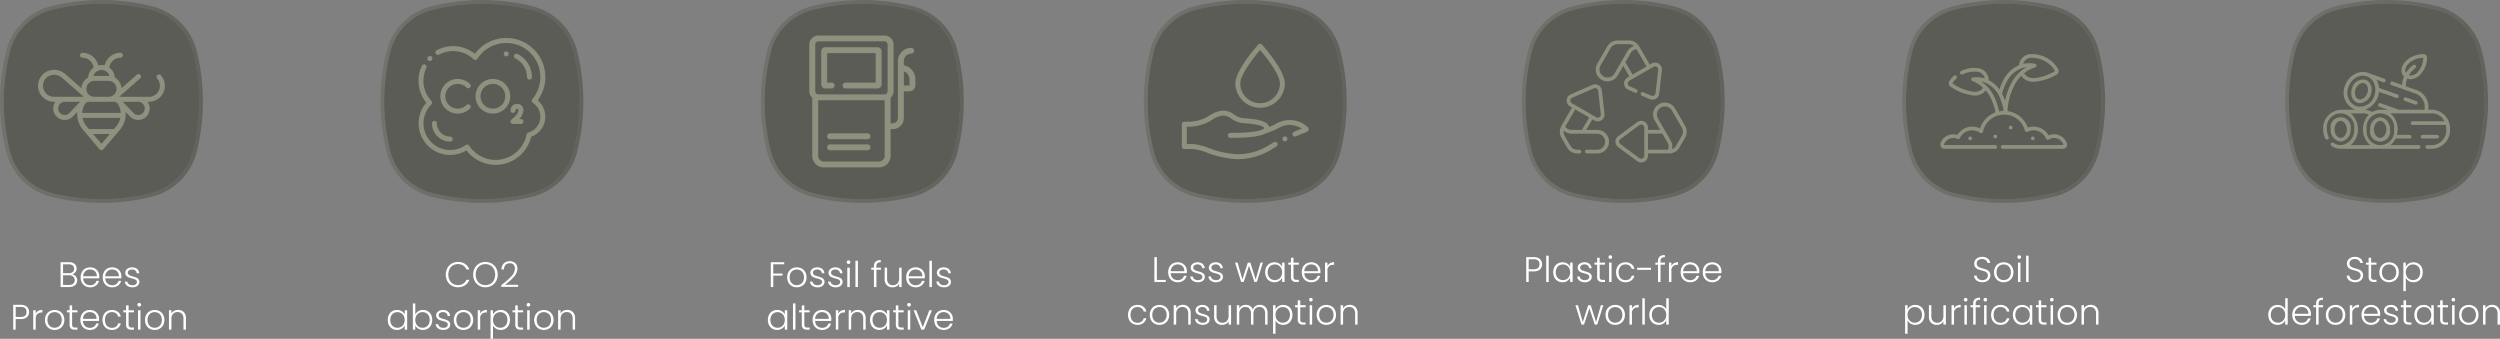 <svg xmlns="http://www.w3.org/2000/svg" xmlns:xlink="http://www.w3.org/1999/xlink" viewBox="0 0 492.841 66.791"><rect x="0" y="0" width="492.841" height="66.791" fill="#808080" stroke="none"/><defs><linearGradient id="Sfumatura_senza_nome_3" y1="-1723" x2="40" y2="-1723" gradientTransform="matrix(1, 0, 0, -1, 0, -1703)" gradientUnits="userSpaceOnUse"><stop offset="0" stop-color="#646459"/><stop offset="1" stop-color="#45453a"/></linearGradient><linearGradient id="Sfumatura_senza_nome_3-2" x1="75" y1="-1723" x2="115" y2="-1723" xlink:href="#Sfumatura_senza_nome_3"/><clipPath id="clip-path"><rect x="82.5" y="7.5" width="25" height="25" fill="none"/></clipPath><linearGradient id="Sfumatura_senza_nome_3-3" x1="150" y1="-1723" x2="190" y2="-1723" xlink:href="#Sfumatura_senza_nome_3"/><clipPath id="clip-path-9"><rect x="159.538" y="7" width="20.924" height="26" fill="none"/></clipPath><linearGradient id="Sfumatura_senza_nome_3-4" x1="225.485" y1="-1723" x2="265.485" y2="-1723" xlink:href="#Sfumatura_senza_nome_3"/><clipPath id="clip-path-13"><rect x="232.985" y="8.623" width="25" height="22.754" fill="none"/></clipPath><linearGradient id="Sfumatura_senza_nome_3-5" x1="300" y1="-1723" x2="340" y2="-1723" xlink:href="#Sfumatura_senza_nome_3"/><clipPath id="clip-path-16"><rect x="307.5" y="7.974" width="25" height="24.053" fill="none"/></clipPath><linearGradient id="Sfumatura_senza_nome_3-6" x1="375" y1="-1723" x2="415" y2="-1723" xlink:href="#Sfumatura_senza_nome_3"/><clipPath id="clip-path-19"><rect x="382.5" y="10.663" width="25" height="18.674" fill="none"/></clipPath><linearGradient id="Sfumatura_senza_nome_3-7" x1="450.485" y1="-1723" x2="490.485" y2="-1723" xlink:href="#Sfumatura_senza_nome_3"/><clipPath id="clip-path-24"><rect x="457.985" y="10.667" width="25" height="18.667" fill="none"/></clipPath></defs><g id="Livello_2" data-name="Livello 2"><g id="Livello_1-2" data-name="Livello 1"><g id="Livello_1-3" data-name="Livello 1"><path d="M10.015,38.007A39.826,39.826,0,0,0,20,39.269a39.828,39.828,0,0,0,9.987-1.262,11.353,11.353,0,0,0,8.02-8.022A39.822,39.822,0,0,0,39.269,20a39.825,39.825,0,0,0-1.262-9.986A11.353,11.353,0,0,0,29.984,1.993a40.126,40.126,0,0,0-19.97.001,11.353,11.353,0,0,0-8.02,8.022,40.122,40.122,0,0,0,.001,19.97A11.354,11.354,0,0,0,10.015,38.007Z" fill="#38382c" opacity="0.5" style="isolation:isolate"/><g opacity="0.5"><path d="M20,40A40.555,40.555,0,0,1,9.83,38.714l-.003-.001a12.088,12.088,0,0,1-8.541-8.541A40.853,40.853,0,0,1,1.286,9.83,12.089,12.089,0,0,1,9.828,1.287a40.856,40.856,0,0,1,20.342-.001,12.089,12.089,0,0,1,8.544,8.542A40.562,40.562,0,0,1,40,20a40.558,40.558,0,0,1-1.286,10.17,12.089,12.089,0,0,1-8.542,8.544A40.561,40.561,0,0,1,20,40Zm-9.985-1.993A39.826,39.826,0,0,0,20,39.269a39.828,39.828,0,0,0,9.987-1.262,11.353,11.353,0,0,0,8.02-8.022A39.822,39.822,0,0,0,39.269,20a39.825,39.825,0,0,0-1.262-9.986A11.353,11.353,0,0,0,29.984,1.993a40.126,40.126,0,0,0-19.97.001,11.353,11.353,0,0,0-8.02,8.022,40.122,40.122,0,0,0,.001,19.97A11.354,11.354,0,0,0,10.015,38.007Z" fill="url(#Sfumatura_senza_nome_3)"/></g><path d="M28.53,21.387a1.281,1.281,0,0,1-2.205.887L24.203,20.063H27.206A1.325,1.325,0,0,1,28.53,21.387Zm-5.632,3.557-.422.496H17.524l-.422-.496a3.799,3.799,0,0,1-.83-1.704H23.727A3.799,3.799,0,0,1,22.897,24.943ZM20,28.35l-1.645-1.934h3.291Zm-6.325-6.077a1.281,1.281,0,0,1-2.205-.887A1.325,1.325,0,0,1,12.794,20.063h3.003ZM8.477,16.914a2.175,2.175,0,0,1,2.173-2.173,2.407,2.407,0,0,1,1.586.596l4.281,3.749h-5.867A2.175,2.175,0,0,1,8.477,16.914Zm10.123-.968h2.801a1.57,1.57,0,0,1,0,3.141H18.599a1.57,1.57,0,0,1,0-3.141Zm-.186-.977a1.66,1.66,0,0,1,3.174,0ZM22.426,20.063a.984.984,0,0,1,.844.473,3.791,3.791,0,0,1,.528,1.727H16.202a3.79,3.79,0,0,1,.528-1.727.983.983,0,0,1,.844-.473h4.851ZM32.5,16.914a3.147,3.147,0,0,0-.78-2.075.488.488,0,0,0-.734.644,2.173,2.173,0,0,1-1.634,3.604H23.484l4.153-3.637a.488.488,0,0,0-.643-.735l-3.049,2.671a2.55,2.55,0,0,0-1.314-2.099,2.635,2.635,0,0,0-1.076-1.957,2.201,2.201,0,0,1,2.183-1.945.488.488,0,1,0,0-.977,3.179,3.179,0,0,0-3.1,2.491,2.632,2.632,0,0,0-1.276,0,3.179,3.179,0,0,0-3.1-2.491.488.488,0,1,0,0,.977,2.201,2.201,0,0,1,2.183,1.945,2.635,2.635,0,0,0-1.076,1.957,2.55,2.55,0,0,0-1.314,2.099l-3.177-2.782a3.383,3.383,0,0,0-2.229-.838,3.149,3.149,0,1,0-0,6.299h.265a2.287,2.287,0,0,0-.421,1.324,2.257,2.257,0,0,0,3.886,1.563l.859-.895a4.778,4.778,0,0,0,1.12,3.521l3.269,3.844a.488.488,0,0,0,.744,0l3.269-3.844a4.779,4.779,0,0,0,1.12-3.521l.859.895a2.261,2.261,0,0,0,3.465-2.887h.265A3.153,3.153,0,0,0,32.5,16.914Z" fill="#8e917e"/><path d="M14.93,54.479a1.206,1.206,0,0,1,.287.798,1.238,1.238,0,0,1-.186.669,1.261,1.261,0,0,1-.542.469,1.956,1.956,0,0,1-.854.172H11.941V51.692h1.645a1.653,1.653,0,0,1,1.13.344,1.129,1.129,0,0,1,.389.889,1.088,1.088,0,0,1-.245.738,1.282,1.282,0,0,1-.63.396A1.176,1.176,0,0,1,14.93,54.479Zm-2.499-.623h1.141a1.132,1.132,0,0,0,.767-.234.813.813,0,0,0,.27-.647.793.793,0,0,0-.27-.637,1.178,1.178,0,0,0-.788-.231H12.431Zm1.999,2.065a.861.861,0,0,0,.298-.693.873.873,0,0,0-.312-.703,1.258,1.258,0,0,0-.836-.263H12.431v1.911h1.169A1.244,1.244,0,0,0,14.43,55.921Z" fill="#fff"/><path d="M19.564,54.863h-3.171a1.538,1.538,0,0,0,.21.742,1.234,1.234,0,0,0,.497.466,1.459,1.459,0,0,0,.672.157,1.355,1.355,0,0,0,.802-.23,1.087,1.087,0,0,0,.43-.623H19.522a1.617,1.617,0,0,1-.599.913,1.832,1.832,0,0,1-1.151.354,1.925,1.925,0,0,1-.966-.241,1.702,1.702,0,0,1-.668-.687,2.141,2.141,0,0,1-.242-1.039,2.191,2.191,0,0,1,.238-1.043,1.654,1.654,0,0,1,.665-.687A1.97,1.97,0,0,1,17.772,52.708a1.871,1.871,0,0,1,.956.237,1.653,1.653,0,0,1,.63.641,1.83,1.83,0,0,1,.221.893C19.578,54.646,19.573,54.775,19.564,54.863Zm-.654-1.127a1.166,1.166,0,0,0-.487-.455,1.481,1.481,0,0,0-.672-.153,1.335,1.335,0,0,0-.931.35,1.399,1.399,0,0,0-.427.987h2.688A1.365,1.365,0,0,0,18.91,53.736Z" fill="#fff"/><path d="M23.918,54.863h-3.171a1.538,1.538,0,0,0,.21.742,1.234,1.234,0,0,0,.497.466,1.459,1.459,0,0,0,.672.157,1.355,1.355,0,0,0,.802-.23,1.087,1.087,0,0,0,.43-.623H23.876a1.617,1.617,0,0,1-.599.913,1.832,1.832,0,0,1-1.151.354,1.925,1.925,0,0,1-.966-.241,1.702,1.702,0,0,1-.668-.687,2.141,2.141,0,0,1-.242-1.039,2.191,2.191,0,0,1,.238-1.043,1.654,1.654,0,0,1,.665-.687A1.97,1.97,0,0,1,22.126,52.708a1.871,1.871,0,0,1,.956.237,1.653,1.653,0,0,1,.63.641,1.829,1.829,0,0,1,.221.893C23.932,54.646,23.927,54.775,23.918,54.863Zm-.654-1.127a1.166,1.166,0,0,0-.487-.455,1.481,1.481,0,0,0-.672-.153,1.335,1.335,0,0,0-.931.35,1.399,1.399,0,0,0-.427.987h2.688A1.365,1.365,0,0,0,23.264,53.736Z" fill="#fff"/><path d="M25.069,56.337a1.111,1.111,0,0,1-.465-.829h.504a.723.723,0,0,0,.305.521,1.192,1.192,0,0,0,.725.199.953.953,0,0,0,.626-.188.587.587,0,0,0,.228-.47.436.436,0,0,0-.126-.321.907.907,0,0,0-.319-.2,4.962,4.962,0,0,0-.521-.157A5.302,5.302,0,0,1,25.332,54.668a1.186,1.186,0,0,1-.452-.333.957.957,0,0,1-.017-1.109,1.152,1.152,0,0,1,.476-.378,1.685,1.685,0,0,1,.7-.14,1.511,1.511,0,0,1,.994.312,1.129,1.129,0,0,1,.406.857h-.49a.744.744,0,0,0-.263-.543.985.985,0,0,0-.662-.206.975.975,0,0,0-.602.175.527.527,0,0,0-.231.434.514.514,0,0,0,.137.368.936.936,0,0,0,.339.224q.203.081.546.179a5.054,5.054,0,0,1,.658.217,1.152,1.152,0,0,1,.42.308.827.827,0,0,1,.182.539.94.94,0,0,1-.168.55,1.148,1.148,0,0,1-.469.382,1.635,1.635,0,0,1-.693.14A1.776,1.776,0,0,1,25.069,56.337Z" fill="#fff"/><path d="M5.319,62.515a1.759,1.759,0,0,1-1.239.385h-.987v2.086H2.604V60.093h1.477a1.761,1.761,0,0,1,1.235.385,1.458,1.458,0,0,1,.003,2.037ZM5.229,61.5a.96.96,0,0,0-.273-.742,1.265,1.265,0,0,0-.875-.252h-.987v1.974h.987Q5.228,62.479,5.229,61.5Z" fill="#fff"/><path d="M7.535,61.29a1.579,1.579,0,0,1,.815-.196v.511H8.217a1.234,1.234,0,0,0-.854.287,1.23,1.23,0,0,0-.322.959v2.135H6.551V61.164H7.041v.679A1.192,1.192,0,0,1,7.535,61.29Z" fill="#fff"/><path d="M9.789,64.8a1.747,1.747,0,0,1-.679-.686,2.098,2.098,0,0,1-.249-1.04,2.07,2.07,0,0,1,.252-1.039,1.766,1.766,0,0,1,.686-.687,2.09,2.09,0,0,1,1.95,0,1.741,1.741,0,0,1,.686.687,2.095,2.095,0,0,1,.249,1.039,2.072,2.072,0,0,1-.252,1.036,1.743,1.743,0,0,1-.693.689,2.005,2.005,0,0,1-.98.242A1.944,1.944,0,0,1,9.789,64.8Zm1.669-.356a1.311,1.311,0,0,0,.521-.519,1.681,1.681,0,0,0,.199-.851,1.709,1.709,0,0,0-.196-.851,1.289,1.289,0,0,0-.518-.518,1.511,1.511,0,0,0-1.4,0,1.266,1.266,0,0,0-.515.518,1.977,1.977,0,0,0,0,1.701,1.27,1.27,0,0,0,.511.519,1.446,1.446,0,0,0,.696.171A1.468,1.468,0,0,0,11.459,64.443Z" fill="#fff"/><path d="M14.216,61.576v2.373a.68.68,0,0,0,.133.483.654.654,0,0,0,.469.133h.448v.42h-.525a1.075,1.075,0,0,1-.77-.241,1.065,1.065,0,0,1-.252-.795v-2.373H13.188v-.412h.532v-.959h.497v.959H15.267v.412Z" fill="#fff"/><path d="M19.515,63.264h-3.171a1.541,1.541,0,0,0,.21.742,1.232,1.232,0,0,0,.497.465,1.448,1.448,0,0,0,.672.158,1.349,1.349,0,0,0,.802-.231,1.084,1.084,0,0,0,.43-.623h.518a1.62,1.62,0,0,1-.599.914,1.832,1.832,0,0,1-1.151.354,1.926,1.926,0,0,1-.966-.242,1.705,1.705,0,0,1-.668-.686,2.145,2.145,0,0,1-.242-1.04,2.192,2.192,0,0,1,.238-1.043A1.651,1.651,0,0,1,16.75,61.346a1.96,1.96,0,0,1,.973-.238,1.862,1.862,0,0,1,.956.238,1.64,1.64,0,0,1,.63.641,1.827,1.827,0,0,1,.221.893C19.529,63.047,19.524,63.175,19.515,63.264Zm-.654-1.127a1.154,1.154,0,0,0-.487-.455,1.482,1.482,0,0,0-.672-.154,1.336,1.336,0,0,0-.931.351,1.398,1.398,0,0,0-.427.986h2.688A1.362,1.362,0,0,0,18.861,62.137Z" fill="#fff"/><path d="M20.439,62.035a1.698,1.698,0,0,1,.658-.687,1.898,1.898,0,0,1,.959-.241,1.866,1.866,0,0,1,1.166.351,1.584,1.584,0,0,1,.592.951h-.525a1.081,1.081,0,0,0-.423-.647,1.347,1.347,0,0,0-.809-.234,1.381,1.381,0,0,0-.693.175,1.229,1.229,0,0,0-.486.521,1.842,1.842,0,0,0-.179.851,1.864,1.864,0,0,0,.179.854,1.215,1.215,0,0,0,.486.524,1.371,1.371,0,0,0,.693.176,1.347,1.347,0,0,0,.809-.234,1.079,1.079,0,0,0,.423-.655h.525a1.604,1.604,0,0,1-.595.945,1.843,1.843,0,0,1-1.162.357,1.889,1.889,0,0,1-.959-.242,1.696,1.696,0,0,1-.658-.686,2.387,2.387,0,0,1,0-2.079Z" fill="#fff"/><path d="M25.353,61.576v2.373a.68.68,0,0,0,.133.483.654.654,0,0,0,.469.133h.448v.42h-.525a1.075,1.075,0,0,1-.77-.241,1.065,1.065,0,0,1-.252-.795v-2.373h-.532v-.412h.532v-.959H25.353v.959h1.05v.412Z" fill="#fff"/><path d="M27.201,60.338a.352.352,0,0,1-.105-.26.338.338,0,0,1,.105-.255.363.363,0,0,1,.504,0,.339.339,0,0,1,.105.255.353.353,0,0,1-.105.26.356.356,0,0,1-.504,0Zm.497.826v3.821H27.208V61.164Z" fill="#fff"/><path d="M29.515,64.8a1.747,1.747,0,0,1-.679-.686,2.098,2.098,0,0,1-.249-1.04,2.07,2.07,0,0,1,.252-1.039,1.766,1.766,0,0,1,.686-.687,2.09,2.09,0,0,1,1.95,0,1.741,1.741,0,0,1,.686.687,2.095,2.095,0,0,1,.249,1.039,2.072,2.072,0,0,1-.252,1.036,1.743,1.743,0,0,1-.693.689,2.005,2.005,0,0,1-.98.242A1.944,1.944,0,0,1,29.515,64.8Zm1.669-.356a1.311,1.311,0,0,0,.521-.519,1.681,1.681,0,0,0,.199-.851,1.709,1.709,0,0,0-.196-.851,1.289,1.289,0,0,0-.518-.518,1.511,1.511,0,0,0-1.4,0,1.266,1.266,0,0,0-.515.518,1.977,1.977,0,0,0,0,1.701,1.27,1.27,0,0,0,.511.519,1.446,1.446,0,0,0,.696.171A1.468,1.468,0,0,0,31.184,64.443Z" fill="#fff"/><path d="M36.217,61.518a1.639,1.639,0,0,1,.434,1.228v2.24H36.168V62.802a1.333,1.333,0,0,0-.312-.952,1.113,1.113,0,0,0-.85-.329,1.156,1.156,0,0,0-.882.35,1.452,1.452,0,0,0-.329,1.029v2.086h-.49V61.164h.49v.65a1.246,1.246,0,0,1,.525-.535,1.601,1.601,0,0,1,.777-.186A1.534,1.534,0,0,1,36.217,61.518Z" fill="#fff"/></g><g id="Livello_1-4" data-name="Livello 1"><path d="M85.015,38.007A39.826,39.826,0,0,0,95,39.269a39.828,39.828,0,0,0,9.987-1.262,11.353,11.353,0,0,0,8.02-8.022,40.129,40.129,0,0,0-.001-19.97A11.353,11.353,0,0,0,104.984,1.993a40.126,40.126,0,0,0-19.97.001,11.353,11.353,0,0,0-8.02,8.022,40.122,40.122,0,0,0,.001,19.97A11.354,11.354,0,0,0,85.015,38.007Z" fill="#38382c" opacity="0.5" style="isolation:isolate"/><g opacity="0.5"><path d="M95,40a40.554,40.554,0,0,1-10.17-1.286l-.003-.001a12.088,12.088,0,0,1-8.541-8.541,40.853,40.853,0,0,1-.001-20.342A12.089,12.089,0,0,1,84.828,1.287a40.856,40.856,0,0,1,20.342-.001,12.089,12.089,0,0,1,8.544,8.542,40.86,40.86,0,0,1,.001,20.342,12.089,12.089,0,0,1-8.542,8.544A40.561,40.561,0,0,1,95,40Zm-9.985-1.993A39.826,39.826,0,0,0,95,39.269a39.828,39.828,0,0,0,9.987-1.262,11.353,11.353,0,0,0,8.02-8.022,40.129,40.129,0,0,0-.001-19.97A11.353,11.353,0,0,0,104.984,1.993a40.126,40.126,0,0,0-19.97.001,11.353,11.353,0,0,0-8.02,8.022,40.122,40.122,0,0,0,.001,19.97A11.354,11.354,0,0,0,85.015,38.007Z" fill="url(#Sfumatura_senza_nome_3-2)"/></g><g clip-path="url(#clip-path)"><path d="M84.738,12.035a.488.488,0,0,1-.354-.825l.014-.014a.488.488,0,1,1,.706.675l-.012.012A.488.488,0,0,1,84.738,12.035Z" fill="#8e917e"/></g><g clip-path="url(#clip-path)"><path d="M97.706,32.5a7.187,7.187,0,0,1-5.738-2.848,6.228,6.228,0,0,1-7.927-9.409,6.835,6.835,0,0,1-.873-7.273.488.488,0,0,1,.88.423,5.858,5.858,0,0,0,1.006,6.527.488.488,0,0,1-.012.68,5.251,5.251,0,0,0,6.765,7.989.488.488,0,0,1,.693.128,6.229,6.229,0,0,0,11.317-2.223.488.488,0,0,1,.346-.376,3.243,3.243,0,0,0,.875-5.844.488.488,0,0,1-.107-.726,6.727,6.727,0,1,0-10.813-7.952.488.488,0,0,1-.749.091,5.858,5.858,0,0,0-6.821-.917.488.488,0,1,1-.465-.859,6.835,6.835,0,0,1,7.532.694,7.703,7.703,0,0,1,12.382,9.167,4.219,4.219,0,0,1-1.284,7.194A7.215,7.215,0,0,1,97.706,32.5Z" fill="#8e917e"/></g><g clip-path="url(#clip-path)"><path d="M99.797,11.113h-.004a.488.488,0,1,1,.004-.977h.002a.488.488,0,1,1-.002.977Z" fill="#8e917e"/></g><g clip-path="url(#clip-path)"><path d="M104.375,15.691a.488.488,0,0,1-.488-.488,4.117,4.117,0,0,0-2.308-3.683.488.488,0,1,1,.426-.879,5.067,5.067,0,0,1,2.859,4.561A.488.488,0,0,1,104.375,15.691Z" fill="#8e917e"/></g><g clip-path="url(#clip-path)"><path d="M88.75,27.91a3.595,3.595,0,0,1-3.591-3.591.488.488,0,0,1,.977,0,2.617,2.617,0,0,0,2.614,2.614.488.488,0,0,1,0,.977Z" fill="#8e917e"/></g><g clip-path="url(#clip-path)"><path d="M97.165,16.538a2.441,2.441,0,1,0,2.441,2.441A2.444,2.444,0,0,0,97.165,16.538Zm0,5.859a3.418,3.418,0,1,1,3.418-3.418A3.422,3.422,0,0,1,97.165,22.398Z" fill="#8e917e"/></g><g clip-path="url(#clip-path)"><path d="M90.23,22.396a3.417,3.417,0,1,1,2.417-5.833.488.488,0,1,1-.691.691,2.441,2.441,0,1,0,0,3.452.488.488,0,1,1,.691.691A3.408,3.408,0,0,1,90.23,22.396Z" fill="#8e917e"/></g><g clip-path="url(#clip-path)"><path d="M102.699,24.438h-1.57a.488.488,0,0,1-.289-.882c.447-.33,1.37-1.203,1.37-1.796,0-.188-.048-.296-.296-.296a.297.297,0,0,0-.296.296.488.488,0,0,1-.977,0,1.274,1.274,0,0,1,1.273-1.273,1.205,1.205,0,0,1,1.273,1.273,2.77,2.77,0,0,1-.809,1.701h.321a.488.488,0,0,1,0.0.977Z" fill="#8e917e"/></g><path d="M88.193,52.844a2.288,2.288,0,0,1,.861-.889,2.369,2.369,0,0,1,1.218-.319,2.478,2.478,0,0,1,1.403.389,2.21,2.21,0,0,1,.851,1.096h-.574a1.682,1.682,0,0,0-.641-.777,1.864,1.864,0,0,0-1.039-.28,1.884,1.884,0,0,0-.97.252,1.755,1.755,0,0,0-.676.725,2.563,2.563,0,0,0,0,2.188,1.76,1.76,0,0,0,.676.721,2.039,2.039,0,0,0,2.009-.024,1.662,1.662,0,0,0,.641-.767h.574a2.185,2.185,0,0,1-.854,1.085,2.498,2.498,0,0,1-1.399.385,2.369,2.369,0,0,1-1.218-.318,2.293,2.293,0,0,1-.861-.886,2.795,2.795,0,0,1,0-2.58Z" fill="#fff"/><path d="M94.464,56.316a2.297,2.297,0,0,1-.871-.889,2.779,2.779,0,0,1,0-2.583,2.299,2.299,0,0,1,.871-.889,2.554,2.554,0,0,1,2.472,0,2.285,2.285,0,0,1,.868.889,2.81,2.81,0,0,1,0,2.583,2.283,2.283,0,0,1-.868.889,2.558,2.558,0,0,1-2.472,0Zm2.212-.36a1.786,1.786,0,0,0,.687-.725,2.5,2.5,0,0,0,0-2.188,1.792,1.792,0,0,0-.687-.721,2.032,2.032,0,0,0-1.96,0,1.796,1.796,0,0,0-.686.721,2.5,2.5,0,0,0,0,2.188,1.79,1.79,0,0,0,.686.725,2.032,2.032,0,0,0,1.96,0Z" fill="#fff"/><path d="M100.803,54.468a2.262,2.262,0,0,0,.703-1.501,1.171,1.171,0,0,0-.241-.773.969.969,0,0,0-.787-.291,1.033,1.033,0,0,0-.822.333,1.441,1.441,0,0,0-.326.886h-.476a1.753,1.753,0,0,1,.479-1.208,1.754,1.754,0,0,1,2.243-.049,1.386,1.386,0,0,1,.42,1.082,2.465,2.465,0,0,1-.703,1.642,11.002,11.002,0,0,1-1.732,1.55h2.59v.413H98.812v-.35A14.779,14.779,0,0,0,100.803,54.468Z" fill="#fff"/><path d="M76.674,62.035a1.679,1.679,0,0,1,.651-.686,1.843,1.843,0,0,1,.941-.241,1.716,1.716,0,0,1,.941.252,1.47,1.47,0,0,1,.57.644v-.84h.49v3.822h-.49v-.847a1.528,1.528,0,0,1-.577.647,1.699,1.699,0,0,1-.942.256,1.804,1.804,0,0,1-.934-.245,1.697,1.697,0,0,1-.651-.693,2.4,2.4,0,0,1,0-2.069Zm2.915.228a1.351,1.351,0,0,0-.514-.539,1.408,1.408,0,0,0-.718-.189,1.459,1.459,0,0,0-.729.182,1.291,1.291,0,0,0-.507.528,1.717,1.717,0,0,0-.186.823,1.74,1.74,0,0,0,.186.822,1.302,1.302,0,0,0,.507.539,1.431,1.431,0,0,0,.729.186,1.408,1.408,0,0,0,.718-.189,1.347,1.347,0,0,0,.514-.539,1.835,1.835,0,0,0,0-1.624Z" fill="#fff"/><path d="M82.456,61.359a1.702,1.702,0,0,1,.935-.252,1.826,1.826,0,0,1,.938.241,1.689,1.689,0,0,1,.647.686,2.4,2.4,0,0,1,0,2.069,1.701,1.701,0,0,1-.65.693,1.81,1.81,0,0,1-.935.245,1.733,1.733,0,0,1-.941-.249,1.484,1.484,0,0,1-.578-.647v.84h-.482V59.805h.482v2.205A1.55,1.55,0,0,1,82.456,61.359Zm2.072.885a1.293,1.293,0,0,0-.508-.528,1.459,1.459,0,0,0-.729-.182,1.402,1.402,0,0,0-.717.189,1.346,1.346,0,0,0-.515.539,1.835,1.835,0,0,0,0,1.624,1.343,1.343,0,0,0,.515.539,1.402,1.402,0,0,0,.717.189,1.431,1.431,0,0,0,.729-.186,1.304,1.304,0,0,0,.508-.539,1.751,1.751,0,0,0,.185-.822A1.728,1.728,0,0,0,84.529,62.245Z" fill="#fff"/><path d="M86.355,64.737a1.113,1.113,0,0,1-.466-.83h.504a.723.723,0,0,0,.305.521,1.189,1.189,0,0,0,.725.2.955.955,0,0,0,.627-.189.587.587,0,0,0,.228-.469.436.436,0,0,0-.126-.322.897.897,0,0,0-.319-.2,4.885,4.885,0,0,0-.521-.157,5.281,5.281,0,0,1-.692-.224,1.183,1.183,0,0,1-.452-.333.892.892,0,0,1-.186-.591.878.878,0,0,1,.169-.518,1.142,1.142,0,0,1,.476-.378,1.674,1.674,0,0,1,.7-.14,1.515,1.515,0,0,1,.994.312,1.129,1.129,0,0,1,.405.857h-.489a.746.746,0,0,0-.263-.542.986.986,0,0,0-.662-.207.973.973,0,0,0-.602.175.527.527,0,0,0-.231.434.513.513,0,0,0,.137.368.934.934,0,0,0,.34.224c.135.054.317.113.546.178a5.147,5.147,0,0,1,.658.217,1.145,1.145,0,0,1,.42.308.83.83,0,0,1,.182.539.937.937,0,0,1-.168.55,1.149,1.149,0,0,1-.469.381,1.629,1.629,0,0,1-.693.14A1.774,1.774,0,0,1,86.355,64.737Z" fill="#fff"/><path d="M90.387,64.8a1.741,1.741,0,0,1-.679-.686,2.282,2.282,0,0,1,.003-2.079,1.763,1.763,0,0,1,.687-.686,1.968,1.968,0,0,1,.973-.241,1.991,1.991,0,0,1,.977.241,1.737,1.737,0,0,1,.687.686,2.103,2.103,0,0,1,.248,1.04,2.078,2.078,0,0,1-.252,1.036,1.744,1.744,0,0,1-.693.689,2.003,2.003,0,0,1-.979.242A1.947,1.947,0,0,1,90.387,64.8Zm1.67-.357a1.319,1.319,0,0,0,.521-.518,1.683,1.683,0,0,0,.199-.851,1.704,1.704,0,0,0-.196-.851,1.284,1.284,0,0,0-.518-.518,1.512,1.512,0,0,0-1.4,0,1.266,1.266,0,0,0-.515.518,1.977,1.977,0,0,0,0,1.701,1.273,1.273,0,0,0,.512.518,1.445,1.445,0,0,0,.696.171A1.468,1.468,0,0,0,92.057,64.443Z" fill="#fff"/><path d="M95.16,61.29a1.581,1.581,0,0,1,.815-.196v.511H95.843a1.074,1.074,0,0,0-1.176,1.246v2.135H94.177V61.164h.49v.679A1.196,1.196,0,0,1,95.16,61.29Z" fill="#fff"/><path d="M97.772,61.363a1.698,1.698,0,0,1,.941-.255,1.831,1.831,0,0,1,.935.241,1.685,1.685,0,0,1,.651.686,2.4,2.4,0,0,1,0,2.069,1.703,1.703,0,0,1-.651.693,1.805,1.805,0,0,1-.935.245,1.698,1.698,0,0,1-.938-.256,1.532,1.532,0,0,1-.581-.64v2.646H96.711V61.164h.483v.84A1.543,1.543,0,0,1,97.772,61.363Zm2.079.882a1.293,1.293,0,0,0-.508-.528,1.453,1.453,0,0,0-.728-.182,1.403,1.403,0,0,0-.718.189,1.353,1.353,0,0,0-.515.539,1.843,1.843,0,0,0,0,1.624,1.35,1.35,0,0,0,.515.539,1.403,1.403,0,0,0,.718.189,1.425,1.425,0,0,0,.728-.186,1.304,1.304,0,0,0,.508-.539,1.74,1.74,0,0,0,.186-.822A1.717,1.717,0,0,0,99.851,62.245Z" fill="#fff"/><path d="M102.073,61.576v2.373a.677.677,0,0,0,.134.483.653.653,0,0,0,.469.133h.448v.42h-.525a1.074,1.074,0,0,1-.77-.242,1.063,1.063,0,0,1-.252-.794v-2.373h-.532v-.413h.532v-.959h.496v.959h1.051v.413Z" fill="#fff"/><path d="M103.921,60.337a.35.35,0,0,1-.104-.259.339.339,0,0,1,.104-.255.363.363,0,0,1,.504,0,.34.34,0,0,1,.105.255.351.351,0,0,1-.105.259.355.355,0,0,1-.504,0Zm.497.826v3.822H103.928V61.164Z" fill="#fff"/><path d="M106.235,64.8a1.741,1.741,0,0,1-.679-.686,2.282,2.282,0,0,1,.003-2.079,1.763,1.763,0,0,1,.687-.686,1.968,1.968,0,0,1,.973-.241,1.991,1.991,0,0,1,.977.241,1.737,1.737,0,0,1,.687.686,2.103,2.103,0,0,1,.248,1.04,2.078,2.078,0,0,1-.252,1.036,1.744,1.744,0,0,1-.693.689,2.003,2.003,0,0,1-.979.242A1.947,1.947,0,0,1,106.235,64.8Zm1.67-.357a1.319,1.319,0,0,0,.521-.518,1.683,1.683,0,0,0,.199-.851,1.704,1.704,0,0,0-.196-.851,1.284,1.284,0,0,0-.518-.518,1.512,1.512,0,0,0-1.4,0,1.266,1.266,0,0,0-.515.518,1.977,1.977,0,0,0,0,1.701,1.273,1.273,0,0,0,.512.518,1.445,1.445,0,0,0,.696.171A1.468,1.468,0,0,0,107.905,64.443Z" fill="#fff"/><path d="M112.937,61.517a1.64,1.64,0,0,1,.434,1.228v2.24H112.888V62.801a1.333,1.333,0,0,0-.312-.952,1.116,1.116,0,0,0-.851-.329,1.152,1.152,0,0,0-.882.35,1.449,1.449,0,0,0-.329,1.029v2.086h-.49V61.164h.49v.651a1.245,1.245,0,0,1,.525-.536,1.606,1.606,0,0,1,.776-.186A1.535,1.535,0,0,1,112.937,61.517Z" fill="#fff"/></g><g id="Livello_1-5" data-name="Livello 1"><path d="M160.015,38.007A39.826,39.826,0,0,0,170,39.269a39.828,39.828,0,0,0,9.987-1.262,11.353,11.353,0,0,0,8.02-8.022,40.129,40.129,0,0,0-.001-19.97A11.353,11.353,0,0,0,179.984,1.993a40.126,40.126,0,0,0-19.97.001,11.353,11.353,0,0,0-8.02,8.022,40.122,40.122,0,0,0,.001,19.97A11.354,11.354,0,0,0,160.015,38.007Z" fill="#38382c" opacity="0.5" style="isolation:isolate"/><g opacity="0.5"><path d="M170,40a40.555,40.555,0,0,1-10.17-1.286l-.003-.001a12.088,12.088,0,0,1-8.541-8.541,40.853,40.853,0,0,1-.001-20.342,12.089,12.089,0,0,1,8.542-8.543,40.856,40.856,0,0,1,20.342-.001,12.089,12.089,0,0,1,8.544,8.542,40.86,40.86,0,0,1,.001,20.342,12.089,12.089,0,0,1-8.542,8.544A40.562,40.562,0,0,1,170,40Zm-9.985-1.993A39.826,39.826,0,0,0,170,39.269a39.828,39.828,0,0,0,9.987-1.262,11.353,11.353,0,0,0,8.02-8.022,40.129,40.129,0,0,0-.001-19.97A11.353,11.353,0,0,0,179.984,1.993a40.126,40.126,0,0,0-19.97.001,11.353,11.353,0,0,0-8.02,8.022,40.122,40.122,0,0,0,.001,19.97A11.354,11.354,0,0,0,160.015,38.007Z" fill="url(#Sfumatura_senza_nome_3-3)"/></g><g clip-path="url(#clip-path-9)"><path d="M171.028,26.289h-7.392a.577.577,0,1,0,0,1.154h7.392a.577.577,0,1,0,0-1.154Z" fill="#8e917e"/></g><g clip-path="url(#clip-path-9)"><path d="M171.028,28.469h-7.392a.577.577,0,1,0,0,1.154h7.392a.577.577,0,1,0,0-1.154Z" fill="#8e917e"/></g><g clip-path="url(#clip-path-9)"><path d="M174.398,30.735a1.121,1.121,0,0,1-1.127,1.111H162.423a1.121,1.121,0,0,1-1.127-1.111v-10.974c.021.001.042.002.063.002h12.977c.021,0,.042-.001.063-.002ZM160.709,8.793a.645.645,0,0,1,.649-.639h12.977a.645.645,0,0,1,.649.639v9.176a.645.645,0,0,1-.649.64H161.358a.645.645,0,0,1-.649-.64Zm18.582,6.838V16.817a.028.028,0,0,1-.028.028h-1.085V14.061A1.677,1.677,0,0,1,179.291,15.631Zm-3.135,2.338V8.793A1.809,1.809,0,0,0,174.335,7H161.358A1.809,1.809,0,0,0,159.538,8.793v9.176a1.777,1.777,0,0,0,.587,1.317V30.735a2.284,2.284,0,0,0,2.299,2.265h10.847a2.284,2.284,0,0,0,2.299-2.265V25.456h.407a2.189,2.189,0,0,0,2.202-2.17v-5.287h1.085a1.192,1.192,0,0,0,1.199-1.182V15.631a2.842,2.842,0,0,0-2.284-2.768v-.842a1.445,1.445,0,0,1,1.454-1.433.577.577,0,1,0,0-1.154,2.609,2.609,0,0,0-2.625,2.587V23.286a1.025,1.025,0,0,1-1.031,1.016h-.407V19.287A1.777,1.777,0,0,0,176.155,17.969Z" fill="#8e917e"/></g><g clip-path="url(#clip-path-9)"><path d="M162.697,17.442h1.253a.577.577,0,1,0,0-1.154h-.886V10.475H172.629v5.814h-5.941a.577.577,0,1,0,0,1.154h6.309a.799.799,0,0,0,.804-.792V10.113a.799.799,0,0,0-.804-.792H162.697a.799.799,0,0,0-.804.792v6.538A.799.799,0,0,0,162.697,17.442Z" fill="#8e917e"/></g><path d="M154.595,51.692v.406h-2.156v1.827H154.259V54.332h-1.82v2.254H151.949V51.692Z" fill="#fff"/><path d="M156.104,56.4a1.743,1.743,0,0,1-.679-.687,2.284,2.284,0,0,1,.003-2.079,1.764,1.764,0,0,1,.686-.686,1.966,1.966,0,0,1,.973-.241,1.986,1.986,0,0,1,.977.241,1.738,1.738,0,0,1,.686.686,2.101,2.101,0,0,1,.249,1.04,2.075,2.075,0,0,1-.252,1.036,1.743,1.743,0,0,1-.693.689,2.004,2.004,0,0,1-.98.241A1.943,1.943,0,0,1,156.104,56.4Zm1.669-.357a1.315,1.315,0,0,0,.521-.518,1.684,1.684,0,0,0,.199-.851,1.709,1.709,0,0,0-.196-.851,1.283,1.283,0,0,0-.518-.518,1.511,1.511,0,0,0-1.4,0,1.26,1.26,0,0,0-.515.518,1.977,1.977,0,0,0,0,1.701,1.273,1.273,0,0,0,.511.518,1.446,1.446,0,0,0,.696.172A1.469,1.469,0,0,0,157.773,56.043Z" fill="#fff"/><path d="M160.135,56.337a1.111,1.111,0,0,1-.465-.829h.504a.723.723,0,0,0,.305.521,1.192,1.192,0,0,0,.725.199.953.953,0,0,0,.626-.188.587.587,0,0,0,.228-.47.436.436,0,0,0-.126-.321.907.907,0,0,0-.319-.2,4.961,4.961,0,0,0-.521-.157,5.302,5.302,0,0,1-.693-.224,1.186,1.186,0,0,1-.452-.333.957.957,0,0,1-.017-1.109,1.152,1.152,0,0,1,.476-.378,1.685,1.685,0,0,1,.7-.14,1.511,1.511,0,0,1,.994.312,1.129,1.129,0,0,1,.406.857h-.49a.744.744,0,0,0-.263-.543.985.985,0,0,0-.662-.206.975.975,0,0,0-.602.175.527.527,0,0,0-.231.434.514.514,0,0,0,.137.368.936.936,0,0,0,.339.224q.203.081.546.179a5.054,5.054,0,0,1,.658.217,1.152,1.152,0,0,1,.42.308.827.827,0,0,1,.182.539.94.94,0,0,1-.168.55,1.148,1.148,0,0,1-.469.382,1.635,1.635,0,0,1-.693.14A1.776,1.776,0,0,1,160.135,56.337Z" fill="#fff"/><path d="M163.705,56.337a1.111,1.111,0,0,1-.465-.829h.504a.723.723,0,0,0,.305.521,1.192,1.192,0,0,0,.725.199.953.953,0,0,0,.626-.188.587.587,0,0,0,.228-.47.436.436,0,0,0-.126-.321.907.907,0,0,0-.319-.2,4.961,4.961,0,0,0-.521-.157,5.302,5.302,0,0,1-.693-.224,1.186,1.186,0,0,1-.452-.333.957.957,0,0,1-.017-1.109,1.152,1.152,0,0,1,.476-.378,1.685,1.685,0,0,1,.7-.14,1.511,1.511,0,0,1,.994.312,1.129,1.129,0,0,1,.406.857h-.49a.744.744,0,0,0-.263-.543.985.985,0,0,0-.662-.206.975.975,0,0,0-.602.175.527.527,0,0,0-.231.434.514.514,0,0,0,.137.368.936.936,0,0,0,.339.224q.203.081.546.179a5.054,5.054,0,0,1,.658.217,1.152,1.152,0,0,1,.42.308.827.827,0,0,1,.182.539.94.94,0,0,1-.168.55,1.148,1.148,0,0,1-.469.382,1.635,1.635,0,0,1-.693.14A1.776,1.776,0,0,1,163.705,56.337Z" fill="#fff"/><path d="M167.027,51.938a.349.349,0,0,1-.105-.259.341.341,0,0,1,.105-.256.363.363,0,0,1,.504,0,.343.343,0,0,1,.105.256.351.351,0,0,1-.105.259.354.354,0,0,1-.504,0Zm.497.826v3.822h-.49V52.764Z" fill="#fff"/><path d="M169.127,51.405v5.181H168.637V51.405Z" fill="#fff"/><path d="M173.662,53.177h-.889v3.409h-.49V53.177h-.532v-.413h.532v-.266a1.189,1.189,0,0,1,.318-.917,1.495,1.495,0,0,1,1.033-.294V51.707a.968.968,0,0,0-.668.182.81.81,0,0,0-.193.609v.266h.889v.413Z" fill="#fff"/><path d="M177.743,52.764v3.822h-.49v-.672a1.176,1.176,0,0,1-.518.546,1.623,1.623,0,0,1-.784.188,1.537,1.537,0,0,1-1.12-.423,1.64,1.64,0,0,1-.434-1.229v-2.233h.483v2.177a1.332,1.332,0,0,0,.312.952,1.114,1.114,0,0,0,.851.329,1.152,1.152,0,0,0,.882-.35,1.45,1.45,0,0,0,.329-1.029v-2.079Z" fill="#fff"/><path d="M182.307,54.863h-3.171a1.538,1.538,0,0,0,.21.742,1.234,1.234,0,0,0,.497.466,1.459,1.459,0,0,0,.672.157,1.355,1.355,0,0,0,.802-.23,1.087,1.087,0,0,0,.43-.623h.518a1.617,1.617,0,0,1-.599.913,1.832,1.832,0,0,1-1.151.354,1.925,1.925,0,0,1-.966-.241,1.702,1.702,0,0,1-.668-.687,2.141,2.141,0,0,1-.242-1.039,2.191,2.191,0,0,1,.238-1.043,1.654,1.654,0,0,1,.665-.687,1.97,1.97,0,0,1,.973-.237,1.871,1.871,0,0,1,.956.237,1.653,1.653,0,0,1,.63.641,1.83,1.83,0,0,1,.221.893C182.322,54.646,182.317,54.775,182.307,54.863Zm-.654-1.127a1.166,1.166,0,0,0-.487-.455,1.481,1.481,0,0,0-.672-.153,1.335,1.335,0,0,0-.931.35,1.399,1.399,0,0,0-.427.987h2.688A1.365,1.365,0,0,0,181.653,53.736Z" fill="#fff"/><path d="M183.707,51.405v5.181h-.49V51.405Z" fill="#fff"/><path d="M185.062,56.337a1.111,1.111,0,0,1-.465-.829h.504a.723.723,0,0,0,.305.521,1.192,1.192,0,0,0,.725.199.953.953,0,0,0,.626-.188.587.587,0,0,0,.228-.47.436.436,0,0,0-.126-.321.907.907,0,0,0-.319-.2,4.962,4.962,0,0,0-.521-.157,5.302,5.302,0,0,1-.693-.224,1.186,1.186,0,0,1-.452-.333.957.957,0,0,1-.017-1.109,1.152,1.152,0,0,1,.476-.378,1.685,1.685,0,0,1,.7-.14,1.511,1.511,0,0,1,.994.312,1.129,1.129,0,0,1,.406.857h-.49a.744.744,0,0,0-.263-.543.985.985,0,0,0-.662-.206.975.975,0,0,0-.602.175.527.527,0,0,0-.231.434.514.514,0,0,0,.137.368.936.936,0,0,0,.339.224q.203.081.546.179a5.054,5.054,0,0,1,.658.217,1.152,1.152,0,0,1,.42.308.827.827,0,0,1,.182.539.94.94,0,0,1-.168.55,1.148,1.148,0,0,1-.469.382,1.635,1.635,0,0,1-.693.14A1.776,1.776,0,0,1,185.062,56.337Z" fill="#fff"/><path d="M151.609,62.035a1.684,1.684,0,0,1,.651-.687,1.849,1.849,0,0,1,.941-.241,1.715,1.715,0,0,1,.941.252,1.465,1.465,0,0,1,.57.645v-.84h.49v3.821h-.49v-.847a1.528,1.528,0,0,1-.577.647,1.701,1.701,0,0,1-.942.256,1.809,1.809,0,0,1-.934-.245,1.702,1.702,0,0,1-.651-.693,2.399,2.399,0,0,1,0-2.068Zm2.916.228a1.348,1.348,0,0,0-.514-.539,1.406,1.406,0,0,0-.718-.189,1.457,1.457,0,0,0-.728.183,1.286,1.286,0,0,0-.507.528,1.721,1.721,0,0,0-.186.822,1.745,1.745,0,0,0,.186.822,1.297,1.297,0,0,0,.507.539,1.429,1.429,0,0,0,.728.186,1.405,1.405,0,0,0,.718-.188,1.348,1.348,0,0,0,.514-.539,1.839,1.839,0,0,0,0-1.624Z" fill="#fff"/><path d="M156.814,59.806v5.18H156.324V59.806Z" fill="#fff"/><path d="M158.563,61.576v2.373a.68.68,0,0,0,.133.483.654.654,0,0,0,.469.133h.448v.42h-.525a1.075,1.075,0,0,1-.77-.241,1.065,1.065,0,0,1-.252-.795v-2.373h-.532v-.412h.532v-.959h.497v.959h1.05v.412Z" fill="#fff"/><path d="M163.863,63.264h-3.171a1.541,1.541,0,0,0,.21.742,1.232,1.232,0,0,0,.497.465,1.448,1.448,0,0,0,.672.158,1.349,1.349,0,0,0,.802-.231,1.084,1.084,0,0,0,.43-.623h.518a1.62,1.62,0,0,1-.599.914,1.832,1.832,0,0,1-1.151.354,1.926,1.926,0,0,1-.966-.242,1.705,1.705,0,0,1-.668-.686,2.145,2.145,0,0,1-.242-1.04,2.192,2.192,0,0,1,.238-1.043,1.651,1.651,0,0,1,.665-.686,1.96,1.96,0,0,1,.973-.238,1.862,1.862,0,0,1,.956.238,1.64,1.64,0,0,1,.63.641,1.827,1.827,0,0,1,.221.893C163.877,63.047,163.872,63.175,163.863,63.264Zm-.654-1.127a1.154,1.154,0,0,0-.487-.455,1.482,1.482,0,0,0-.672-.154,1.336,1.336,0,0,0-.931.351,1.398,1.398,0,0,0-.427.986h2.688A1.362,1.362,0,0,0,163.208,62.137Z" fill="#fff"/><path d="M165.756,61.29a1.579,1.579,0,0,1,.815-.196v.511h-.133a1.075,1.075,0,0,0-1.176,1.246v2.135h-.49V61.164h.49v.679A1.192,1.192,0,0,1,165.756,61.29Z" fill="#fff"/><path d="M170.219,61.518a1.639,1.639,0,0,1,.434,1.228v2.24h-.483V62.802a1.333,1.333,0,0,0-.312-.952,1.113,1.113,0,0,0-.85-.329,1.156,1.156,0,0,0-.882.35,1.452,1.452,0,0,0-.329,1.029v2.086h-.49V61.164h.49v.65a1.246,1.246,0,0,1,.525-.535,1.601,1.601,0,0,1,.777-.186A1.534,1.534,0,0,1,170.219,61.518Z" fill="#fff"/><path d="M171.748,62.035a1.684,1.684,0,0,1,.651-.687,1.849,1.849,0,0,1,.941-.241,1.715,1.715,0,0,1,.941.252,1.465,1.465,0,0,1,.57.645v-.84h.49v3.821h-.49v-.847a1.528,1.528,0,0,1-.577.647,1.701,1.701,0,0,1-.942.256,1.809,1.809,0,0,1-.934-.245,1.702,1.702,0,0,1-.651-.693,2.399,2.399,0,0,1,0-2.068Zm2.916.228a1.348,1.348,0,0,0-.514-.539,1.406,1.406,0,0,0-.718-.189,1.457,1.457,0,0,0-.728.183,1.286,1.286,0,0,0-.507.528,1.721,1.721,0,0,0-.186.822,1.745,1.745,0,0,0,.186.822,1.297,1.297,0,0,0,.507.539,1.429,1.429,0,0,0,.728.186,1.405,1.405,0,0,0,.718-.188,1.348,1.348,0,0,0,.514-.539,1.839,1.839,0,0,0,0-1.624Z" fill="#fff"/><path d="M177.099,61.576v2.373a.68.68,0,0,0,.133.483.654.654,0,0,0,.469.133h.448v.42h-.525a1.075,1.075,0,0,1-.77-.241,1.065,1.065,0,0,1-.252-.795v-2.373h-.532v-.412h.532v-.959h.497v.959h1.05v.412Z" fill="#fff"/><path d="M178.948,60.338a.352.352,0,0,1-.105-.26.338.338,0,0,1,.105-.255.363.363,0,0,1,.504,0,.339.339,0,0,1,.105.255.353.353,0,0,1-.105.26.356.356,0,0,1-.504,0Zm.497.826v3.821h-.49V61.164Z" fill="#fff"/><path d="M181.915,64.51l1.288-3.346h.518l-1.533,3.821h-.553l-1.533-3.821h.525Z" fill="#fff"/><path d="M187.83,63.264h-3.171a1.541,1.541,0,0,0,.21.742,1.232,1.232,0,0,0,.497.465,1.448,1.448,0,0,0,.672.158,1.349,1.349,0,0,0,.802-.231,1.084,1.084,0,0,0,.43-.623h.518a1.62,1.62,0,0,1-.599.914,1.832,1.832,0,0,1-1.151.354,1.926,1.926,0,0,1-.966-.242,1.705,1.705,0,0,1-.668-.686,2.145,2.145,0,0,1-.242-1.04,2.192,2.192,0,0,1,.238-1.043,1.651,1.651,0,0,1,.665-.686,1.96,1.96,0,0,1,.973-.238,1.862,1.862,0,0,1,.956.238,1.64,1.64,0,0,1,.63.641,1.827,1.827,0,0,1,.221.893C187.845,63.047,187.84,63.175,187.83,63.264Zm-.654-1.127a1.154,1.154,0,0,0-.487-.455,1.482,1.482,0,0,0-.672-.154,1.336,1.336,0,0,0-.931.351,1.398,1.398,0,0,0-.427.986h2.688A1.362,1.362,0,0,0,187.176,62.137Z" fill="#fff"/></g><g id="Livello_1-6" data-name="Livello 1"><path d="M235.499,38.007a39.826,39.826,0,0,0,9.985,1.262,39.829,39.829,0,0,0,9.987-1.262,11.353,11.353,0,0,0,8.02-8.022,40.129,40.129,0,0,0-.001-19.97A11.353,11.353,0,0,0,255.469,1.993a40.126,40.126,0,0,0-19.97.001,11.353,11.353,0,0,0-8.02,8.022,40.122,40.122,0,0,0,.001,19.97A11.354,11.354,0,0,0,235.499,38.007Z" fill="#38382c" opacity="0.5" style="isolation:isolate"/><g opacity="0.5"><path d="M245.485,40A40.555,40.555,0,0,1,235.315,38.714l-.003-.001a12.088,12.088,0,0,1-8.541-8.541,40.853,40.853,0,0,1-.001-20.342,12.089,12.089,0,0,1,8.542-8.543,40.856,40.856,0,0,1,20.342-.001,12.089,12.089,0,0,1,8.544,8.542,40.86,40.86,0,0,1,.001,20.342,12.089,12.089,0,0,1-8.542,8.544A40.561,40.561,0,0,1,245.485,40Zm-9.985-1.993a39.826,39.826,0,0,0,9.985,1.262,39.829,39.829,0,0,0,9.987-1.262,11.353,11.353,0,0,0,8.02-8.022,40.129,40.129,0,0,0-.001-19.97A11.353,11.353,0,0,0,255.469,1.993a40.126,40.126,0,0,0-19.97.001,11.353,11.353,0,0,0-8.02,8.022,40.122,40.122,0,0,0,.001,19.97A11.354,11.354,0,0,0,235.499,38.007Z" fill="url(#Sfumatura_senza_nome_3-4)"/></g><g clip-path="url(#clip-path-13)"><path d="M244.508,16.435c0-1.671,2.552-4.999,3.906-6.582,1.354,1.583,3.906,4.91,3.906,6.582a3.906,3.906,0,1,1-7.812,0Zm8.789,0c0-2.184-3.129-6.101-4.519-7.65a.488.488,0,0,0-.727,0c-1.397,1.556-4.519,5.467-4.519,7.65a4.883,4.883,0,0,0,9.765,0Z" fill="#8e917e"/></g><g clip-path="url(#clip-path-13)"><circle cx="253.297" cy="27.372" r="0.488" fill="#8e917e"/></g><g clip-path="url(#clip-path-13)"><path d="M233.473,29.374h1.585a10.435,10.435,0,0,1,2.925.732,18.871,18.871,0,0,0,5.983,1.27,12.633,12.633,0,0,0,6.888-2.039c.261-.161.522-.318.776-.468a.488.488,0,0,0-.497-.841c-.259.153-.525.314-.792.478a11.663,11.663,0,0,1-6.365,1.894,17.812,17.812,0,0,1-5.678-1.218,10.951,10.951,0,0,0-3.239-.784h-1.097V24.98h.534a8.685,8.685,0,0,0,4.492-1.394A4.671,4.671,0,0,1,241.09,22.783a2.728,2.728,0,0,1,1.645.599,4.707,4.707,0,0,0,2.56.911c3.225.179,3.923.79,3.923.931,0,.125-.29.259-.332.29-.642.323-2.268.686-6.332.686a.488.488,0,1,0,0,.977c3.59,0,5.835-.275,6.86-.839a16.475,16.475,0,0,0,2.77-1.166,4.027,4.027,0,0,1,3.13-.388,4.857,4.857,0,0,1,1.333.56l-.078.03c-.361.14-.856.331-1.486.607a.488.488,0,0,0,.392.894c.61-.268,1.093-.454,1.446-.591a5.829,5.829,0,0,0,.72-.309.567.567,0,0,0,.244-.836,5.258,5.258,0,0,0-6.207-.803,9.74,9.74,0,0,1-1.503.687c-.186-.977-1.769-1.536-4.826-1.706a3.778,3.778,0,0,1-2.084-.756,3.643,3.643,0,0,0-2.176-.756,5.403,5.403,0,0,0-2.579.928,7.754,7.754,0,0,1-4.016,1.27H233.473a.488.488,0,0,0-.488.488v4.394A.488.488,0,0,0,233.473,29.374Z" fill="#8e917e"/></g><path d="M228.061,55.187h1.757v.399h-2.247V50.692h.49Z" fill="#fff"/><path d="M233.961,53.863H230.79a1.545,1.545,0,0,0,.21.742,1.23,1.23,0,0,0,.497.465,1.452,1.452,0,0,0,.672.158,1.351,1.351,0,0,0,.802-.231,1.083,1.083,0,0,0,.43-.623h.519a1.616,1.616,0,0,1-.599.914,1.832,1.832,0,0,1-1.151.354,1.927,1.927,0,0,1-.966-.242,1.696,1.696,0,0,1-.668-.686,2.132,2.132,0,0,1-.242-1.04,2.197,2.197,0,0,1,.238-1.043,1.654,1.654,0,0,1,.664-.686,1.967,1.967,0,0,1,.974-.238,1.87,1.87,0,0,1,.956.238,1.644,1.644,0,0,1,.629.641,1.823,1.823,0,0,1,.221.893A3.835,3.835,0,0,1,233.961,53.863Zm-.654-1.127a1.162,1.162,0,0,0-.486-.455,1.483,1.483,0,0,0-.672-.154,1.336,1.336,0,0,0-.932.35,1.403,1.403,0,0,0-.427.987h2.688A1.364,1.364,0,0,0,233.307,52.736Z" fill="#fff"/><path d="M235.112,55.337a1.113,1.113,0,0,1-.466-.83h.504a.723.723,0,0,0,.305.521,1.191,1.191,0,0,0,.725.2.955.955,0,0,0,.627-.189.587.587,0,0,0,.228-.469.436.436,0,0,0-.126-.322.902.902,0,0,0-.318-.2,5.032,5.032,0,0,0-.521-.157,5.304,5.304,0,0,1-.693-.224,1.173,1.173,0,0,1-.451-.333.887.887,0,0,1-.186-.591.877.877,0,0,1,.168-.518,1.142,1.142,0,0,1,.476-.378,1.677,1.677,0,0,1,.7-.14,1.515,1.515,0,0,1,.994.312,1.134,1.134,0,0,1,.406.857h-.49a.742.742,0,0,0-.263-.542.985.985,0,0,0-.661-.207.974.974,0,0,0-.603.175.529.529,0,0,0-.231.434.517.517,0,0,0,.137.368.951.951,0,0,0,.34.224c.135.054.317.113.546.178a5.095,5.095,0,0,1,.658.217,1.137,1.137,0,0,1,.42.308.835.835,0,0,1,.183.539.944.944,0,0,1-.168.55,1.158,1.158,0,0,1-.47.381,1.625,1.625,0,0,1-.692.14A1.777,1.777,0,0,1,235.112,55.337Z" fill="#fff"/><path d="M238.683,55.337a1.113,1.113,0,0,1-.466-.83h.504a.723.723,0,0,0,.305.521,1.191,1.191,0,0,0,.725.2.955.955,0,0,0,.627-.189.587.587,0,0,0,.228-.469.436.436,0,0,0-.126-.322.902.902,0,0,0-.318-.2,5.033,5.033,0,0,0-.521-.157,5.304,5.304,0,0,1-.693-.224,1.173,1.173,0,0,1-.451-.333.887.887,0,0,1-.186-.591.877.877,0,0,1,.168-.518,1.142,1.142,0,0,1,.476-.378,1.677,1.677,0,0,1,.7-.14,1.515,1.515,0,0,1,.994.312,1.134,1.134,0,0,1,.406.857h-.49a.742.742,0,0,0-.263-.542.985.985,0,0,0-.661-.207.974.974,0,0,0-.603.175.529.529,0,0,0-.231.434.517.517,0,0,0,.137.368.952.952,0,0,0,.34.224c.135.054.317.113.546.178a5.094,5.094,0,0,1,.658.217,1.137,1.137,0,0,1,.42.308.835.835,0,0,1,.183.539.944.944,0,0,1-.168.55,1.158,1.158,0,0,1-.47.381,1.625,1.625,0,0,1-.692.14A1.777,1.777,0,0,1,238.683,55.337Z" fill="#fff"/><path d="M248.969,51.764l-1.197,3.822h-.489L246.225,52.379,245.168,55.585h-.497l-1.196-3.822h.496l.953,3.325,1.07-3.325h.49l1.057,3.332.945-3.332Z" fill="#fff"/><path d="M249.645,52.635a1.683,1.683,0,0,1,.65-.686,1.846,1.846,0,0,1,.941-.241,1.714,1.714,0,0,1,.941.252,1.464,1.464,0,0,1,.57.644v-.84h.49v3.822h-.49v-.847a1.525,1.525,0,0,1-.576.647,1.699,1.699,0,0,1-.942.256,1.807,1.807,0,0,1-.935-.245,1.701,1.701,0,0,1-.65-.693,2.4,2.4,0,0,1,0-2.069Zm2.915.228a1.353,1.353,0,0,0-.515-.539,1.402,1.402,0,0,0-.717-.189,1.456,1.456,0,0,0-.729.182,1.293,1.293,0,0,0-.508.528,1.728,1.728,0,0,0-.186.823,1.751,1.751,0,0,0,.186.822,1.304,1.304,0,0,0,.508.539,1.429,1.429,0,0,0,.729.186,1.402,1.402,0,0,0,.717-.189,1.35,1.35,0,0,0,.515-.539,1.843,1.843,0,0,0,0-1.624Z" fill="#fff"/><path d="M254.996,52.176v2.373a.678.678,0,0,0,.133.483.653.653,0,0,0,.469.133h.448v.42h-.524a1.077,1.077,0,0,1-.771-.242,1.063,1.063,0,0,1-.252-.794v-2.373h-.532v-.413h.532v-.959h.497v.959h1.05v.413Z" fill="#fff"/><path d="M260.295,53.863h-3.172a1.534,1.534,0,0,0,.211.742,1.227,1.227,0,0,0,.496.465,1.455,1.455,0,0,0,.672.158,1.354,1.354,0,0,0,.803-.231,1.087,1.087,0,0,0,.43-.623h.518a1.619,1.619,0,0,1-.598.914,1.835,1.835,0,0,1-1.152.354,1.921,1.921,0,0,1-.965-.242,1.705,1.705,0,0,1-.669-.686,2.142,2.142,0,0,1-.241-1.04,2.186,2.186,0,0,1,.238-1.043,1.649,1.649,0,0,1,.664-.686,1.966,1.966,0,0,1,.973-.238,1.865,1.865,0,0,1,.956.238,1.647,1.647,0,0,1,.63.641,1.834,1.834,0,0,1,.221.893C260.309,53.646,260.304,53.775,260.295,53.863Zm-.654-1.127a1.158,1.158,0,0,0-.487-.455,1.48,1.48,0,0,0-.672-.154,1.332,1.332,0,0,0-.931.35,1.399,1.399,0,0,0-.428.987h2.688A1.364,1.364,0,0,0,259.641,52.736Z" fill="#fff"/><path d="M262.188,51.89a1.584,1.584,0,0,1,.816-.196v.511h-.133a1.075,1.075,0,0,0-1.177,1.246v2.135h-.489V51.764h.489v.679A1.201,1.201,0,0,1,262.188,51.89Z" fill="#fff"/><path d="M222.611,61.035a1.693,1.693,0,0,1,.657-.686,1.893,1.893,0,0,1,.959-.241,1.862,1.862,0,0,1,1.165.35,1.576,1.576,0,0,1,.592.952H225.459a1.073,1.073,0,0,0-.423-.647,1.347,1.347,0,0,0-.809-.234,1.379,1.379,0,0,0-.692.175,1.218,1.218,0,0,0-.486.521,1.841,1.841,0,0,0-.18.851,1.862,1.862,0,0,0,.18.854,1.21,1.21,0,0,0,.486.525,1.374,1.374,0,0,0,.692.175,1.347,1.347,0,0,0,.809-.234,1.073,1.073,0,0,0,.423-.655h.525a1.602,1.602,0,0,1-.595.945,1.845,1.845,0,0,1-1.162.357,1.888,1.888,0,0,1-.959-.242,1.69,1.69,0,0,1-.657-.686,2.387,2.387,0,0,1,0-2.079Z" fill="#fff"/><path d="M227.592,63.8a1.749,1.749,0,0,1-.68-.686,2.286,2.286,0,0,1,.004-2.079,1.767,1.767,0,0,1,.686-.686,1.968,1.968,0,0,1,.973-.241,1.988,1.988,0,0,1,.977.241,1.737,1.737,0,0,1,.687.686,2.103,2.103,0,0,1,.249,1.04,2.068,2.068,0,0,1-.253,1.036,1.748,1.748,0,0,1-.692.689,2.009,2.009,0,0,1-.98.242A1.94,1.94,0,0,1,227.592,63.8Zm1.669-.357a1.319,1.319,0,0,0,.521-.518,1.683,1.683,0,0,0,.199-.851,1.704,1.704,0,0,0-.196-.851,1.284,1.284,0,0,0-.518-.518,1.512,1.512,0,0,0-1.4,0,1.258,1.258,0,0,0-.514.518,1.968,1.968,0,0,0,0,1.701,1.271,1.271,0,0,0,.511.518,1.445,1.445,0,0,0,.696.171A1.468,1.468,0,0,0,229.261,63.443Z" fill="#fff"/><path d="M234.294,60.517a1.64,1.64,0,0,1,.434,1.228v2.24h-.483V61.801a1.337,1.337,0,0,0-.311-.952,1.117,1.117,0,0,0-.851-.329,1.152,1.152,0,0,0-.882.35,1.449,1.449,0,0,0-.33,1.029v2.086h-.489V60.164h.489v.651a1.256,1.256,0,0,1,.525-.536,1.61,1.61,0,0,1,.777-.186A1.537,1.537,0,0,1,234.294,60.517Z" fill="#fff"/><path d="M236.054,63.737a1.113,1.113,0,0,1-.466-.83h.504a.723.723,0,0,0,.305.521,1.191,1.191,0,0,0,.725.2.955.955,0,0,0,.627-.189.587.587,0,0,0,.228-.469.436.436,0,0,0-.126-.322.902.902,0,0,0-.318-.2,5.03,5.03,0,0,0-.521-.157,5.301,5.301,0,0,1-.693-.224,1.172,1.172,0,0,1-.451-.333.887.887,0,0,1-.186-.591.877.877,0,0,1,.168-.518,1.142,1.142,0,0,1,.476-.378,1.677,1.677,0,0,1,.7-.14,1.515,1.515,0,0,1,.994.312,1.134,1.134,0,0,1,.406.857h-.49a.742.742,0,0,0-.263-.542.985.985,0,0,0-.661-.207.974.974,0,0,0-.603.175.529.529,0,0,0-.231.434.517.517,0,0,0,.137.368.951.951,0,0,0,.34.224c.135.054.317.113.546.178a5.095,5.095,0,0,1,.658.217,1.137,1.137,0,0,1,.42.308.835.835,0,0,1,.183.539.944.944,0,0,1-.168.55,1.158,1.158,0,0,1-.47.381,1.625,1.625,0,0,1-.692.14A1.777,1.777,0,0,1,236.054,63.737Z" fill="#fff"/><path d="M242.693,60.164v3.822h-.49v-.672a1.175,1.175,0,0,1-.518.546,1.628,1.628,0,0,1-.784.189,1.535,1.535,0,0,1-1.12-.423,1.641,1.641,0,0,1-.434-1.229V60.164h.482V62.34a1.332,1.332,0,0,0,.312.952,1.116,1.116,0,0,0,.851.329,1.152,1.152,0,0,0,.882-.35,1.449,1.449,0,0,0,.329-1.029V60.164h.49Z" fill="#fff"/><path d="M249.459,60.517a1.664,1.664,0,0,1,.424,1.228v2.24h-.483V61.801a1.367,1.367,0,0,0-.301-.952,1.055,1.055,0,0,0-.819-.329,1.102,1.102,0,0,0-.861.357,1.497,1.497,0,0,0-.322,1.036v2.072h-.482V61.801a1.362,1.362,0,0,0-.301-.952,1.065,1.065,0,0,0-.826-.329,1.102,1.102,0,0,0-.861.357,1.497,1.497,0,0,0-.322,1.036v2.072h-.489V60.164h.489v.658a1.26,1.26,0,0,1,.519-.542,1.524,1.524,0,0,1,.749-.186,1.585,1.585,0,0,1,.871.238,1.337,1.337,0,0,1,.543.7,1.294,1.294,0,0,1,.528-.696,1.535,1.535,0,0,1,.851-.242A1.483,1.483,0,0,1,249.459,60.517Z" fill="#fff"/><path d="M252.027,60.363a1.698,1.698,0,0,1,.941-.255,1.837,1.837,0,0,1,.936.241,1.683,1.683,0,0,1,.65.686,2.4,2.4,0,0,1,0,2.069,1.701,1.701,0,0,1-.65.693,1.811,1.811,0,0,1-.936.245,1.698,1.698,0,0,1-.938-.256,1.539,1.539,0,0,1-.581-.64v2.646h-.483V60.164h.483v.84A1.543,1.543,0,0,1,252.027,60.363Zm2.08.882a1.299,1.299,0,0,0-.508-.528,1.459,1.459,0,0,0-.729-.182,1.399,1.399,0,0,0-.717.189,1.355,1.355,0,0,0-.516.539,1.843,1.843,0,0,0,0,1.624,1.352,1.352,0,0,0,.516.539,1.399,1.399,0,0,0,.717.189,1.431,1.431,0,0,0,.729-.186,1.31,1.31,0,0,0,.508-.539,1.751,1.751,0,0,0,.185-.822A1.728,1.728,0,0,0,254.107,61.245Z" fill="#fff"/><path d="M256.329,60.576v2.373a.673.673,0,0,0,.134.483.651.651,0,0,0,.469.133h.447v.42h-.524a1.077,1.077,0,0,1-.771-.242,1.063,1.063,0,0,1-.252-.794v-2.373h-.531v-.413h.531v-.959h.497v.959h1.05v.413Z" fill="#fff"/><path d="M258.178,59.337a.351.351,0,0,1-.105-.259.34.34,0,0,1,.105-.255.363.363,0,0,1,.504,0,.343.343,0,0,1,.104.255.354.354,0,0,1-.104.259.355.355,0,0,1-.504,0Zm.496.826v3.822h-.49V60.164Z" fill="#fff"/><path d="M260.49,63.8a1.741,1.741,0,0,1-.679-.686,2.102,2.102,0,0,1-.249-1.04,2.073,2.073,0,0,1,.252-1.04,1.763,1.763,0,0,1,.687-.686,2.092,2.092,0,0,1,1.95,0,1.741,1.741,0,0,1,.686.686,2.279,2.279,0,0,1-.004,2.076,1.738,1.738,0,0,1-.693.689,2,2,0,0,1-.979.242A1.947,1.947,0,0,1,260.49,63.8Zm1.67-.357a1.307,1.307,0,0,0,.521-.518,1.683,1.683,0,0,0,.199-.851,1.715,1.715,0,0,0-.195-.851,1.287,1.287,0,0,0-.519-.518,1.51,1.51,0,0,0-1.399,0,1.268,1.268,0,0,0-.516.518,1.986,1.986,0,0,0,0,1.701,1.273,1.273,0,0,0,.512.518,1.447,1.447,0,0,0,.696.171A1.468,1.468,0,0,0,262.16,63.443Z" fill="#fff"/><path d="M267.193,60.517a1.64,1.64,0,0,1,.434,1.228v2.24h-.482V61.801a1.329,1.329,0,0,0-.312-.952,1.112,1.112,0,0,0-.85-.329,1.156,1.156,0,0,0-.883.35,1.453,1.453,0,0,0-.328,1.029v2.086h-.49V60.164h.49v.651a1.245,1.245,0,0,1,.525-.536,1.604,1.604,0,0,1,.776-.186A1.535,1.535,0,0,1,267.193,60.517Z" fill="#fff"/></g><g id="Livello_1-7" data-name="Livello 1"><path d="M310.015,38.007A39.826,39.826,0,0,0,320,39.269a39.828,39.828,0,0,0,9.987-1.262,11.353,11.353,0,0,0,8.02-8.022,40.129,40.129,0,0,0-.001-19.97A11.353,11.353,0,0,0,329.984,1.993a40.126,40.126,0,0,0-19.97.001,11.353,11.353,0,0,0-8.02,8.022,40.122,40.122,0,0,0,.001,19.97A11.354,11.354,0,0,0,310.015,38.007Z" fill="#38382c" opacity="0.5" style="isolation:isolate"/><g opacity="0.5"><path d="M320,40a40.555,40.555,0,0,1-10.17-1.286l-.003-.001a12.088,12.088,0,0,1-8.541-8.541,40.853,40.853,0,0,1-.001-20.342,12.089,12.089,0,0,1,8.542-8.543,40.856,40.856,0,0,1,20.342-.001,12.089,12.089,0,0,1,8.544,8.542,40.86,40.86,0,0,1,.001,20.342,12.089,12.089,0,0,1-8.542,8.544A40.561,40.561,0,0,1,320,40Zm-9.985-1.993A39.826,39.826,0,0,0,320,39.269a39.828,39.828,0,0,0,9.987-1.262,11.353,11.353,0,0,0,8.02-8.022,40.129,40.129,0,0,0-.001-19.97A11.353,11.353,0,0,0,329.984,1.993a40.126,40.126,0,0,0-19.97.001,11.353,11.353,0,0,0-8.02,8.022,40.122,40.122,0,0,0,.001,19.97A11.354,11.354,0,0,0,310.015,38.007Z" fill="url(#Sfumatura_senza_nome_3-5)"/></g><g clip-path="url(#clip-path-16)"><path d="M309.819,25.613a1.593,1.593,0,0,1-1.261-.624L310.531,21.57l2.75,1.588-1.417,2.455h-2.035Zm-.238-5.824a.6.6,0,0,1,.366-.525l4.258-1.855a.605.605,0,0,1,.549.031.605.605,0,0,1,.301.46l.522,4.615a.611.611,0,0,1-.912.598l-4.78-2.76A.6.6,0,0,1,309.582,19.788Zm5.294,5.824h-2.166l1.206-2.089.384.222a1.343,1.343,0,0,0,2.006-1.314l-.522-4.615a1.343,1.343,0,0,0-1.871-1.08l-4.258,1.855a1.343,1.343,0,0,0-.135,2.395l.377.218-2.087,3.615a2.327,2.327,0,0,0,0,2.32l1.128,1.954a2.326,2.326,0,0,0,2.009,1.16h.417a.366.366,0,1,0,0-.732H310.947a1.592,1.592,0,0,1-1.375-.794l-1.128-1.954a1.591,1.591,0,0,1-.193-1.039,2.327,2.327,0,0,0,1.558.611l.01 0h5.057a1.588,1.588,0,0,1,0,3.175h-2.047a.366.366,0,0,0,0,.732h2.047a2.32,2.32,0,0,0,0-4.64Z" fill="#8e917e"/></g><g clip-path="url(#clip-path-16)"><path d="M317.321,15.229a1.588,1.588,0,0,1-1.786-2.327l1.964-3.402a1.592,1.592,0,0,1,1.375-.794h2.256a1.591,1.591,0,0,1,.996.352,2.327,2.327,0,0,0-1.308,1.043l-.005.009-2.528,4.379A1.577,1.577,0,0,1,317.321,15.229Zm4.522-.527-1.417-2.455,1.017-1.762.005-.008a1.592,1.592,0,0,1,1.171-.78l1.974,3.418Zm-2.924.154,1.083-1.876,1.206,2.089-.377.218a1.343,1.343,0,0,0,.135,2.394l1.348.587a.366.366,0,1,0,.293-.671l-1.348-.587a.611.611,0,0,1-.061-1.089l4.78-2.76a.611.611,0,0,1,.912.598l-.522,4.615a.611.611,0,0,1-.851.491l-1.566-.682a.366.366,0,0,0-.293.671l1.566.682a1.331,1.331,0,0,0,1.208-.068,1.331,1.331,0,0,0,.663-1.012l.522-4.615a1.343,1.343,0,0,0-2.006-1.314l-.384.222-2.087-3.615a2.326,2.326,0,0,0-2.009-1.16h-2.256a2.327,2.327,0,0,0-2.009,1.16L314.901,12.536a2.32,2.32,0,1,0,4.018,2.32Z" fill="#8e917e"/></g><g clip-path="url(#clip-path-16)"><path d="M331.556,26.766,330.428,28.72a1.592,1.592,0,0,1-.803.687,2.327,2.327,0,0,0-.25-1.654l-.005-.009L326.842,23.364a1.587,1.587,0,1,1,2.75-1.588l1.964,3.402A1.592,1.592,0,0,1,331.556,26.766Zm-6.677-.428h2.835l1.017,1.762.005.009a1.593,1.593,0,0,1,.09,1.404h-3.947v-3.175Zm-.732,4.343a.611.611,0,0,1-.973.491l-3.735-2.76a.611.611,0,0,1,0-.982l3.735-2.76a.605.605,0,0,1,.361-.121.614.614,0,0,1,.277.067.6.6,0,0,1,.336.545Zm8.044-5.869-1.964-3.402a2.32,2.32,0,1,0-4.018,2.32l1.083,1.876h-2.412v-.444a1.343,1.343,0,0,0-2.141-1.08l-3.735,2.76a1.343,1.343,0,0,0,0,2.161l3.735,2.76a1.343,1.343,0,0,0,2.141-1.08V30.246h4.174a2.327,2.327,0,0,0,2.009-1.16l1.128-1.954A2.326,2.326,0,0,0,332.19,24.813Z" fill="#8e917e"/></g><path d="M303.585,53.114A1.76,1.76,0,0,1,302.346,53.5h-.986v2.086h-.49V50.692h1.477a1.763,1.763,0,0,1,1.236.386,1.457,1.457,0,0,1,.003,2.036Zm-.091-1.015a.959.959,0,0,0-.273-.742,1.262,1.262,0,0,0-.875-.252h-.986v1.975h.986Q303.494,53.08,303.494,52.1Z" fill="#fff"/><path d="M305.307,50.405v5.181h-.49V50.405Z" fill="#fff"/><path d="M306.43,52.635a1.68,1.68,0,0,1,.652-.686,1.838,1.838,0,0,1,.941-.241,1.716,1.716,0,0,1,.941.252,1.471,1.471,0,0,1,.57.644v-.84h.49v3.822h-.49v-.848a1.53,1.53,0,0,1-.578.647,1.692,1.692,0,0,1-.941.256,1.796,1.796,0,0,1-.934-.245,1.698,1.698,0,0,1-.652-.692,2.401,2.401,0,0,1,0-2.069Zm2.916.228a1.354,1.354,0,0,0-.514-.539,1.408,1.408,0,0,0-.719-.188,1.457,1.457,0,0,0-.728.182,1.297,1.297,0,0,0-.507.528,1.719,1.719,0,0,0-.186.823,1.74,1.74,0,0,0,.186.822,1.308,1.308,0,0,0,.507.539,1.43,1.43,0,0,0,.728.186,1.409,1.409,0,0,0,.719-.189,1.347,1.347,0,0,0,.514-.539,1.835,1.835,0,0,0,0-1.624Z" fill="#fff"/><path d="M311.387,55.337a1.11,1.11,0,0,1-.466-.829h.504a.723.723,0,0,0,.305.521,1.192,1.192,0,0,0,.725.199.95.95,0,0,0,.626-.188.586.586,0,0,0,.229-.47.436.436,0,0,0-.127-.321.901.901,0,0,0-.318-.2,5.037,5.037,0,0,0-.521-.157,5.312,5.312,0,0,1-.693-.224,1.188,1.188,0,0,1-.451-.333.958.958,0,0,1-.018-1.109,1.159,1.159,0,0,1,.477-.378,1.68,1.68,0,0,1,.699-.14,1.511,1.511,0,0,1,.994.312,1.13,1.13,0,0,1,.406.857h-.49a.745.745,0,0,0-.262-.543.988.988,0,0,0-.662-.206.973.973,0,0,0-.602.175.526.526,0,0,0-.231.434.514.514,0,0,0,.137.368.938.938,0,0,0,.339.224q.204.081.547.179a5.08,5.08,0,0,1,.658.217,1.165,1.165,0,0,1,.42.308.83.83,0,0,1,.182.539.943.943,0,0,1-.168.55,1.15,1.15,0,0,1-.469.382,1.637,1.637,0,0,1-.693.14A1.773,1.773,0,0,1,311.387,55.337Z" fill="#fff"/><path d="M315.352,52.177v2.373a.68.68,0,0,0,.133.482.656.656,0,0,0,.469.134h.449V55.586H315.877a1.074,1.074,0,0,1-.77-.242,1.062,1.062,0,0,1-.252-.794v-2.373h-.533v-.413h.533v-.959h.496v.959h1.051v.413Z" fill="#fff"/><path d="M317.2,50.938a.349.349,0,0,1-.104-.259.341.341,0,0,1,.104-.256.363.363,0,0,1,.504,0,.345.345,0,0,1,.104.256.353.353,0,0,1-.104.259.354.354,0,0,1-.504,0Zm.497.826v3.822H317.207V51.764Z" fill="#fff"/><path d="M318.824,52.635a1.691,1.691,0,0,1,.657-.686,1.888,1.888,0,0,1,.959-.241,1.861,1.861,0,0,1,1.165.35,1.577,1.577,0,0,1,.592.952h-.525a1.07,1.07,0,0,0-.423-.647,1.347,1.347,0,0,0-.809-.234,1.379,1.379,0,0,0-.692.175,1.212,1.212,0,0,0-.486.521,2.11,2.11,0,0,0,0,1.704,1.212,1.212,0,0,0,.486.525,1.379,1.379,0,0,0,.692.175,1.347,1.347,0,0,0,.809-.234,1.072,1.072,0,0,0,.423-.654h.525a1.604,1.604,0,0,1-.595.945,1.847,1.847,0,0,1-1.162.356,1.888,1.888,0,0,1-.959-.241,1.688,1.688,0,0,1-.657-.687,2.387,2.387,0,0,1,0-2.079Z" fill="#fff"/><path d="M325.474,52.786v.412H322.75v-.412Z" fill="#fff"/><path d="M328.238,52.177h-.889v3.409h-.49V52.177h-.531v-.413h.531v-.266a1.191,1.191,0,0,1,.318-.917,1.496,1.496,0,0,1,1.033-.294V50.707a.965.965,0,0,0-.668.182.808.808,0,0,0-.193.609v.266h.889Z" fill="#fff"/><path d="M329.992,51.89a1.581,1.581,0,0,1,.815-.196v.512h-.133a1.074,1.074,0,0,0-1.177,1.246v2.135h-.489V51.764h.489v.679A1.203,1.203,0,0,1,329.992,51.89Z" fill="#fff"/><path d="M334.986,53.863h-3.171a1.543,1.543,0,0,0,.21.742,1.231,1.231,0,0,0,.497.466,1.458,1.458,0,0,0,.672.157,1.354,1.354,0,0,0,.802-.23,1.084,1.084,0,0,0,.43-.623h.519a1.615,1.615,0,0,1-.599.913,1.832,1.832,0,0,1-1.151.354,1.927,1.927,0,0,1-.966-.241,1.694,1.694,0,0,1-.668-.687,2.13,2.13,0,0,1-.242-1.039,2.197,2.197,0,0,1,.238-1.043,1.656,1.656,0,0,1,.664-.687,1.972,1.972,0,0,1,.974-.237,1.874,1.874,0,0,1,.956.237,1.651,1.651,0,0,1,.629.641,1.824,1.824,0,0,1,.221.893A3.828,3.828,0,0,1,334.986,53.863Zm-.654-1.127a1.168,1.168,0,0,0-.486-.455,1.483,1.483,0,0,0-.672-.153,1.336,1.336,0,0,0-.932.35,1.403,1.403,0,0,0-.427.987h2.688A1.365,1.365,0,0,0,334.332,52.736Z" fill="#fff"/><path d="M339.34,53.863h-3.17a1.543,1.543,0,0,0,.209.742,1.24,1.24,0,0,0,.498.466,1.458,1.458,0,0,0,.672.157,1.353,1.353,0,0,0,.801-.23,1.086,1.086,0,0,0,.431-.623h.519a1.616,1.616,0,0,1-.6.913,1.829,1.829,0,0,1-1.15.354,1.93,1.93,0,0,1-.967-.241,1.701,1.701,0,0,1-.668-.687,2.141,2.141,0,0,1-.242-1.039,2.197,2.197,0,0,1,.238-1.043,1.658,1.658,0,0,1,.665-.687,1.969,1.969,0,0,1,.974-.237,1.873,1.873,0,0,1,.955.237,1.653,1.653,0,0,1,.63.641,1.824,1.824,0,0,1,.221.893A3.763,3.763,0,0,1,339.34,53.863Zm-.654-1.127a1.168,1.168,0,0,0-.486-.455,1.483,1.483,0,0,0-.672-.153,1.339,1.339,0,0,0-.932.35,1.398,1.398,0,0,0-.426.987h2.688A1.365,1.365,0,0,0,338.686,52.736Z" fill="#fff"/><path d="M316.07,60.164,314.873,63.985h-.49l-1.057-3.206-1.058,3.206h-.497l-1.197-3.821h.498l.951,3.324,1.071-3.324h.49l1.057,3.331.945-3.331Z" fill="#fff"/><path d="M317.438,63.8a1.743,1.743,0,0,1-.679-.686,2.093,2.093,0,0,1-.249-1.04,2.07,2.07,0,0,1,.252-1.039,1.764,1.764,0,0,1,.687-.687,1.973,1.973,0,0,1,.973-.241,1.996,1.996,0,0,1,.977.241,1.743,1.743,0,0,1,.686.687,2.09,2.09,0,0,1,.249,1.039,2.067,2.067,0,0,1-.253,1.036,1.742,1.742,0,0,1-.692.689,2.003,2.003,0,0,1-.979.242A1.944,1.944,0,0,1,317.438,63.8Zm1.669-.356a1.305,1.305,0,0,0,.521-.519,1.681,1.681,0,0,0,.199-.851,1.704,1.704,0,0,0-.195-.851,1.287,1.287,0,0,0-.518-.518,1.512,1.512,0,0,0-1.4,0,1.263,1.263,0,0,0-.515.518,1.977,1.977,0,0,0,0,1.701,1.269,1.269,0,0,0,.511.519,1.512,1.512,0,0,0,1.396,0Z" fill="#fff"/><path d="M322.212,60.29a1.578,1.578,0,0,1,.815-.196v.511h-.133a1.075,1.075,0,0,0-1.176,1.246v2.135h-.49V60.164h.49v.679A1.191,1.191,0,0,1,322.212,60.29Z" fill="#fff"/><path d="M324.252,58.806v5.18h-.489V58.806Z" fill="#fff"/><path d="M325.38,61.035a1.7,1.7,0,0,1,.654-.687,1.848,1.848,0,0,1,.941-.241,1.73,1.73,0,0,1,.91.245,1.5,1.5,0,0,1,.595.637V58.806h.49v5.18h-.49v-.854a1.472,1.472,0,0,1-.574.654,1.702,1.702,0,0,1-.938.256,1.824,1.824,0,0,1-.941-.245,1.705,1.705,0,0,1-.651-.693,2.202,2.202,0,0,1-.234-1.036A2.148,2.148,0,0,1,325.38,61.035Zm2.911.228a1.341,1.341,0,0,0-.514-.539,1.406,1.406,0,0,0-.718-.189,1.455,1.455,0,0,0-.728.183,1.281,1.281,0,0,0-.508.528,1.727,1.727,0,0,0-.186.822,1.751,1.751,0,0,0,.186.822,1.292,1.292,0,0,0,.508.539,1.427,1.427,0,0,0,.728.186,1.405,1.405,0,0,0,.718-.188,1.341,1.341,0,0,0,.514-.539,1.835,1.835,0,0,0,0-1.624Z" fill="#fff"/></g><g id="Livello_1-8" data-name="Livello 1"><path d="M385.015,38.007A39.826,39.826,0,0,0,395,39.269a39.829,39.829,0,0,0,9.987-1.262,11.353,11.353,0,0,0,8.02-8.022,40.129,40.129,0,0,0-.001-19.97A11.353,11.353,0,0,0,404.984,1.993a40.126,40.126,0,0,0-19.97.001,11.353,11.353,0,0,0-8.02,8.022,40.122,40.122,0,0,0,.001,19.97A11.354,11.354,0,0,0,385.015,38.007Z" fill="#38382c" opacity="0.5" style="isolation:isolate"/><g opacity="0.5"><path d="M395,40a40.555,40.555,0,0,1-10.17-1.286l-.003-.001a12.088,12.088,0,0,1-8.541-8.541,40.853,40.853,0,0,1-.001-20.342,12.089,12.089,0,0,1,8.542-8.543,40.856,40.856,0,0,1,20.342-.001,12.089,12.089,0,0,1,8.544,8.542,40.86,40.86,0,0,1,.001,20.342,12.089,12.089,0,0,1-8.542,8.544A40.562,40.562,0,0,1,395,40Zm-9.985-1.993A39.826,39.826,0,0,0,395,39.269a39.829,39.829,0,0,0,9.987-1.262,11.353,11.353,0,0,0,8.02-8.022,40.129,40.129,0,0,0-.001-19.97A11.353,11.353,0,0,0,404.984,1.993a40.126,40.126,0,0,0-19.97.001,11.353,11.353,0,0,0-8.02,8.022,40.122,40.122,0,0,0,.001,19.97A11.354,11.354,0,0,0,385.015,38.007Z" fill="url(#Sfumatura_senza_nome_3-6)"/></g><g clip-path="url(#clip-path-19)"><circle cx="388.395" cy="27.277" r="0.366" fill="#8e917e"/></g><g clip-path="url(#clip-path-19)"><circle cx="396.384" cy="25.146" r="0.366" fill="#8e917e"/></g><g clip-path="url(#clip-path-19)"><circle cx="400.737" cy="27.277" r="0.366" fill="#8e917e"/></g><g clip-path="url(#clip-path-19)"><circle cx="393.34" cy="26.91" r="0.366" fill="#8e917e"/></g><g clip-path="url(#clip-path-19)"><path d="M393.255,19.322a7.721,7.721,0,0,0-2.736-3.289,5.336,5.336,0,0,1,3.623,2.998,9.908,9.908,0,0,1,.839,2.829,4.933,4.933,0,0,0-.884.097A13.124,13.124,0,0,0,393.255,19.322Zm1.445-.859a9.696,9.696,0,0,1,.998-2.539,5.335,5.335,0,0,1,3.84-2.714,7.721,7.721,0,0,0-2.978,3.072,13.337,13.337,0,0,0-1.296,3.581,8.815,8.815,0,0,0-.464-1.155c-.036-.073-.073-.144-.11-.215Zm5.867-7.066a5.175,5.175,0,0,1,2.68.727,4.874,4.874,0,0,1,1.847,1.842.084.084,0,0,1-.034.115c-.762.413-3.374,1.72-5.004,1.192a1.732,1.732,0,0,1-1.018-.834,6.419,6.419,0,0,1,2.15-1.148.366.366,0,0,0-.008-.713,5.31,5.31,0,0,0-2.352.026A1.634,1.634,0,0,1,400.567,11.397ZM407.449,28.22a2.67,2.67,0,0,0-3.592-1.524,3.429,3.429,0,0,0-4.097-1.553,4.984,4.984,0,0,0-4.011-3.24,12.37,12.37,0,0,1,1.457-5.275,7.012,7.012,0,0,1,1.275-1.699,2.452,2.452,0,0,0,1.351,1.039,3.529,3.529,0,0,0,1.088.157,10.652,10.652,0,0,0,4.49-1.403.819.819,0,0,0,.331-1.104,5.983,5.983,0,0,0-5.191-2.955,2.38,2.38,0,0,0-2.517,2.195,6.186,6.186,0,0,0-2.967,2.694,9.796,9.796,0,0,0-.898,2.093,5.823,5.823,0,0,0-2.122-1.849c-0-.005 0-.01-0-.015a2.576,2.576,0,0,0-.495-1.443,2.522,2.522,0,0,0-1.848-.921,5.836,5.836,0,0,0-3.118.59.366.366,0,1,0,.32.659,5.177,5.177,0,0,1,2.726-.52,1.635,1.635,0,0,1,1.64,1.335,5.31,5.31,0,0,0-2.343-.205.366.366,0,0,0-.063.711,6.42,6.42,0,0,1,2.058,1.308,1.733,1.733,0,0,1-1.084.756,2.599,2.599,0,0,1-.604.066,9.575,9.575,0,0,1-4.289-1.637.084.084,0,0,1-.025-.117,4.249,4.249,0,0,1,.746-.87.366.366,0,1,0-.49-.544,4.981,4.981,0,0,0-.874,1.021.819.819,0,0,0,.246,1.126,10.017,10.017,0,0,0,4.694,1.752,3.298,3.298,0,0,0,.766-.085,2.454,2.454,0,0,0,1.434-.936,7.012,7.012,0,0,1,1.143,1.791,12.405,12.405,0,0,1,.805,2.537,5.001,5.001,0,0,0-3.053,3.168,3.401,3.401,0,0,0-1.542-.367,3.449,3.449,0,0,0-2.92,1.636,2.673,2.673,0,0,0-3.324,1.627.83.83,0,0,0,.778,1.117h10.011a.366.366,0,1,0,0-.732H383.329a.092.092,0,0,1-.078-.041.098.098,0,0,1-.012-.092,1.944,1.944,0,0,1,1.82-1.273,1.92,1.92,0,0,1,.825.184.366.366,0,0,0,.486-.172,2.71,2.71,0,0,1,2.425-1.521,2.673,2.673,0,0,1,1.56.499.366.366,0,0,0,.571-.224,4.243,4.243,0,0,1,8.251-.235.366.366,0,0,0,.515.234,2.694,2.694,0,0,1,3.667,1.376.366.366,0,0,0,.536.166,1.937,1.937,0,0,1,2.867.965.099.099,0,0,1-.012.093.092.092,0,0,1-.078.041H394.805a.366.366,0,1,0,0,.732h11.867a.83.83,0,0,0,.778-1.117Z" fill="#8e917e"/></g><path d="M389.951,55.466a1.388,1.388,0,0,1-.577-.469,1.231,1.231,0,0,1-.224-.672h.518a.981.981,0,0,0,.315.626,1.135,1.135,0,0,0,.819.27,1.15,1.15,0,0,0,.788-.256.825.825,0,0,0,.291-.647.764.764,0,0,0-.161-.507.985.985,0,0,0-.399-.287,6.187,6.187,0,0,0-.658-.207,5.719,5.719,0,0,1-.777-.259,1.236,1.236,0,0,1-.49-.392,1.158,1.158,0,0,1-.203-.721,1.202,1.202,0,0,1,.196-.675,1.312,1.312,0,0,1,.553-.465,1.896,1.896,0,0,1,.819-.168,1.707,1.707,0,0,1,1.096.333,1.251,1.251,0,0,1,.479.858h-.532a.878.878,0,0,0-.329-.536,1.302,1.302,0,0,0-1.491,0,.774.774,0,0,0-.294.641.739.739,0,0,0,.161.497,1.019,1.019,0,0,0,.403.287,5.814,5.814,0,0,0,.654.21,5.911,5.911,0,0,1,.77.263,1.253,1.253,0,0,1,.497.396,1.149,1.149,0,0,1,.203.714,1.26,1.26,0,0,1-.182.651,1.327,1.327,0,0,1-.539.497,1.802,1.802,0,0,1-.854.189A2.023,2.023,0,0,1,389.951,55.466Z" fill="#fff"/><path d="M394.025,55.4a1.745,1.745,0,0,1-.679-.686,2.097,2.097,0,0,1-.249-1.04,2.073,2.073,0,0,1,.252-1.04,1.765,1.765,0,0,1,.686-.686,2.091,2.091,0,0,1,1.95,0,1.739,1.739,0,0,1,.686.686,2.098,2.098,0,0,1,.249,1.04,2.073,2.073,0,0,1-.252,1.036,1.743,1.743,0,0,1-.693.689,2.005,2.005,0,0,1-.98.242A1.944,1.944,0,0,1,394.025,55.4Zm1.669-.357a1.313,1.313,0,0,0,.521-.518,1.683,1.683,0,0,0,.199-.851,1.709,1.709,0,0,0-.196-.851,1.286,1.286,0,0,0-.518-.518,1.511,1.511,0,0,0-1.4,0,1.263,1.263,0,0,0-.515.518,1.977,1.977,0,0,0,0,1.701,1.272,1.272,0,0,0,.511.518,1.446,1.446,0,0,0,.696.171A1.468,1.468,0,0,0,395.695,55.043Z" fill="#fff"/><path d="M397.809,50.938a.35.35,0,0,1-.105-.259.34.34,0,0,1,.105-.255.363.363,0,0,1,.504,0,.341.341,0,0,1,.105.255.352.352,0,0,1-.105.259.355.355,0,0,1-.504,0Zm.497.826v3.822h-.49V51.764Z" fill="#fff"/><path d="M399.909,50.405v5.18h-.49V50.405Z" fill="#fff"/><path d="M376.627,60.363a1.697,1.697,0,0,1,.941-.255,1.833,1.833,0,0,1,.935.241,1.684,1.684,0,0,1,.651.686,2.4,2.4,0,0,1,0,2.069,1.702,1.702,0,0,1-.651.693,1.807,1.807,0,0,1-.935.245,1.701,1.701,0,0,1-.938-.256,1.535,1.535,0,0,1-.581-.64v2.646h-.483V60.164h.483v.84A1.544,1.544,0,0,1,376.627,60.363Zm2.079.882a1.293,1.293,0,0,0-.508-.528,1.456,1.456,0,0,0-.728-.182,1.402,1.402,0,0,0-.717.189,1.349,1.349,0,0,0-.515.539,1.839,1.839,0,0,0,0,1.624,1.346,1.346,0,0,0,.515.539,1.402,1.402,0,0,0,.717.189,1.428,1.428,0,0,0,.728-.186,1.304,1.304,0,0,0,.508-.539,1.745,1.745,0,0,0,.185-.822A1.723,1.723,0,0,0,378.707,61.245Z" fill="#fff"/><path d="M383.603,60.164v3.822h-.49v-.672a1.174,1.174,0,0,1-.518.546,1.623,1.623,0,0,1-.784.189,1.537,1.537,0,0,1-1.12-.423,1.639,1.639,0,0,1-.434-1.229V60.164h.483V62.34a1.334,1.334,0,0,0,.312.952,1.115,1.115,0,0,0,.851.329,1.152,1.152,0,0,0,.882-.35,1.449,1.449,0,0,0,.329-1.029V60.164h.49Z" fill="#fff"/><path d="M385.706,60.29a1.579,1.579,0,0,1,.815-.196v.511h-.133a1.075,1.075,0,0,0-1.176,1.246v2.135h-.49V60.164h.49v.679A1.197,1.197,0,0,1,385.706,60.29Z" fill="#fff"/><path d="M387.25,59.337a.35.35,0,0,1-.105-.259.34.34,0,0,1,.105-.255.363.363,0,0,1,.504,0,.341.341,0,0,1,.105.255.352.352,0,0,1-.105.259.355.355,0,0,1-.504,0Zm.497.826v3.822h-.49V60.164Z" fill="#fff"/><path d="M390.365,60.576h-.889v3.409h-.49V60.576h-.532v-.413h.532v-.266a1.191,1.191,0,0,1,.318-.917,1.495,1.495,0,0,1,1.033-.294v.42a.965.965,0,0,0-.668.182.81.81,0,0,0-.193.609v.266h.889v.413Z" fill="#fff"/><path d="M391.128,59.337a.35.35,0,0,1-.105-.259.34.34,0,0,1,.105-.255.363.363,0,0,1,.504,0,.341.341,0,0,1,.105.255.352.352,0,0,1-.105.259.355.355,0,0,1-.504,0Zm.497.826v3.822h-.49V60.164Z" fill="#fff"/><path d="M392.752,61.035a1.697,1.697,0,0,1,.658-.686,1.893,1.893,0,0,1,.959-.241,1.866,1.866,0,0,1,1.166.35,1.585,1.585,0,0,1,.592.952h-.525a1.078,1.078,0,0,0-.423-.647,1.347,1.347,0,0,0-.809-.234,1.381,1.381,0,0,0-.693.175,1.224,1.224,0,0,0-.486.521,1.842,1.842,0,0,0-.179.851,1.862,1.862,0,0,0,.179.854,1.216,1.216,0,0,0,.486.525,1.376,1.376,0,0,0,.693.175,1.347,1.347,0,0,0,.809-.234,1.078,1.078,0,0,0,.423-.655h.525a1.605,1.605,0,0,1-.595.945,1.846,1.846,0,0,1-1.162.357,1.888,1.888,0,0,1-.959-.242,1.694,1.694,0,0,1-.658-.686,2.387,2.387,0,0,1,0-2.079Z" fill="#fff"/><path d="M397.039,61.035a1.682,1.682,0,0,1,.651-.686,1.844,1.844,0,0,1,.941-.241,1.715,1.715,0,0,1,.941.252,1.467,1.467,0,0,1,.57.644v-.84h.49v3.822H400.143v-.847a1.528,1.528,0,0,1-.577.647,1.697,1.697,0,0,1-.942.256,1.804,1.804,0,0,1-.934-.245,1.7,1.7,0,0,1-.651-.693,2.4,2.4,0,0,1,0-2.069Zm2.916.228a1.352,1.352,0,0,0-.514-.539,1.405,1.405,0,0,0-.718-.189,1.457,1.457,0,0,0-.728.182,1.292,1.292,0,0,0-.507.528,1.723,1.723,0,0,0-.186.823,1.745,1.745,0,0,0,.186.822,1.303,1.303,0,0,0,.507.539,1.429,1.429,0,0,0,.728.186,1.405,1.405,0,0,0,.718-.189,1.349,1.349,0,0,0,.514-.539,1.839,1.839,0,0,0,0-1.624Z" fill="#fff"/><path d="M402.39,60.576v2.373a.678.678,0,0,0,.133.483.653.653,0,0,0,.469.133h.448v.42h-.525a1.075,1.075,0,0,1-.77-.242,1.063,1.063,0,0,1-.252-.794v-2.373h-.532v-.413h.532v-.959h.497v.959h1.05v.413Z" fill="#fff"/><path d="M404.238,59.337a.35.35,0,0,1-.105-.259.34.34,0,0,1,.105-.255.363.363,0,0,1,.504,0,.341.341,0,0,1,.105.255.352.352,0,0,1-.105.259.355.355,0,0,1-.504,0Zm.497.826v3.822h-.49V60.164Z" fill="#fff"/><path d="M406.552,63.8a1.745,1.745,0,0,1-.679-.686,2.097,2.097,0,0,1-.249-1.04,2.073,2.073,0,0,1,.252-1.04,1.765,1.765,0,0,1,.686-.686,2.091,2.091,0,0,1,1.95,0,1.739,1.739,0,0,1,.686.686,2.098,2.098,0,0,1,.249,1.04,2.073,2.073,0,0,1-.252,1.036,1.743,1.743,0,0,1-.693.689,2.005,2.005,0,0,1-.98.242A1.944,1.944,0,0,1,406.552,63.8Zm1.669-.357a1.313,1.313,0,0,0,.521-.518,1.683,1.683,0,0,0,.199-.851,1.709,1.709,0,0,0-.196-.851,1.286,1.286,0,0,0-.518-.518,1.511,1.511,0,0,0-1.4,0,1.263,1.263,0,0,0-.515.518,1.977,1.977,0,0,0,0,1.701,1.272,1.272,0,0,0,.511.518,1.446,1.446,0,0,0,.696.171A1.468,1.468,0,0,0,408.221,63.443Z" fill="#fff"/><path d="M413.254,60.517a1.64,1.64,0,0,1,.434,1.228v2.24H413.205V61.801a1.333,1.333,0,0,0-.312-.952,1.115,1.115,0,0,0-.85-.329,1.154,1.154,0,0,0-.882.35,1.451,1.451,0,0,0-.329,1.029v2.086h-.49V60.164h.49v.651a1.25,1.25,0,0,1,.525-.536,1.607,1.607,0,0,1,.777-.186A1.536,1.536,0,0,1,413.254,60.517Z" fill="#fff"/></g><g id="Livello_1-9" data-name="Livello 1"><path d="M460.5,38.007a39.826,39.826,0,0,0,9.985,1.262,39.829,39.829,0,0,0,9.987-1.262,11.353,11.353,0,0,0,8.02-8.022,40.129,40.129,0,0,0-.001-19.97A11.353,11.353,0,0,0,480.469,1.993a40.126,40.126,0,0,0-19.97.001,11.353,11.353,0,0,0-8.02,8.022,40.122,40.122,0,0,0,.001,19.97A11.354,11.354,0,0,0,460.5,38.007Z" fill="#38382c" opacity="0.5" style="isolation:isolate"/><g opacity="0.5"><path d="M470.485,40a40.554,40.554,0,0,1-10.17-1.286l-.003-.001a12.088,12.088,0,0,1-8.541-8.541,40.853,40.853,0,0,1-.001-20.342,12.089,12.089,0,0,1,8.542-8.543,40.856,40.856,0,0,1,20.342-.001,12.089,12.089,0,0,1,8.544,8.542,40.86,40.86,0,0,1,.001,20.342,12.089,12.089,0,0,1-8.542,8.544A40.562,40.562,0,0,1,470.485,40Zm-9.985-1.993a39.826,39.826,0,0,0,9.985,1.262,39.829,39.829,0,0,0,9.987-1.262,11.353,11.353,0,0,0,8.02-8.022,40.129,40.129,0,0,0-.001-19.97A11.353,11.353,0,0,0,480.469,1.993a40.126,40.126,0,0,0-19.97.001,11.353,11.353,0,0,0-8.02,8.022,40.122,40.122,0,0,0,.001,19.97A11.354,11.354,0,0,0,460.5,38.007Z" fill="url(#Sfumatura_senza_nome_3-7)"/></g><g clip-path="url(#clip-path-24)"><path d="M471.94,25.485a2.721,2.721,0,1,1-5.38,0,2.721,2.721,0,1,1,5.38,0Zm-7.11,0a4.009,4.009,0,0,0-1.431-3.127h2.943l.656.232a4.057,4.057,0,0,0-1.171,2.895,4.009,4.009,0,0,0,1.431,3.127h-3.86A4.009,4.009,0,0,0,464.83,25.485Zm-1.836-8.395A3.398,3.398,0,0,1,464.516,15.266a2.668,2.668,0,0,1,1.292-.348,2.353,2.353,0,0,1,.788.135l0.0 0.0 0.0 0a2.467,2.467,0,0,1,1.465,1.47,3.339,3.339,0,0,1-.006,2.361,2.967,2.967,0,0,1-3.603,2.037A2.9,2.9,0,0,1,462.994,17.09Zm11.915-4.649a4.464,4.464,0,0,1,2.706-1.053c.038,0,.071.001.1.004a4.273,4.273,0,0,1-1.065,2.764,1.859,1.859,0,0,1-1.781.694,5.066,5.066,0,0,1,1.276-1.433.357.357,0,0,0,.09-.502.37.37,0,0,0-.51-.089,5.648,5.648,0,0,0-1.435,1.556C473.978,13.858,474.199,13.14,474.909,12.44Zm4.654,9.196h-.886a3.469,3.469,0,0,0-2.128-3.823l-2.274-.806a3.918,3.918,0,0,1,.274-1.506,1.789,1.789,0,0,0,.651.121,1.96,1.96,0,0,0,.242-.015,3.083,3.083,0,0,0,1.726-.942,4.724,4.724,0,0,0,1.128-2.112c.103-.398.307-1.361-.036-1.699-.343-.338-1.32-.137-1.724-.036a4.845,4.845,0,0,0-2.144,1.111,3.012,3.012,0,0,0-.956,1.701,1.721,1.721,0,0,0,.486,1.455,4.665,4.665,0,0,0-.377,1.663l-1.839-.652a.368.368,0,0,0-.469.217.359.359,0,0,0,.221.462l4.842,1.716a2.772,2.772,0,0,1,1.637,3.144h-5.013l-3.615-1.281a.368.368,0,0,0-.469.217.359.359,0,0,0,.221.462l1.699.602h-1.511l-.001 0a3.101,3.101,0,0,0-1.567.429l-1.351-.479a4.051,4.051,0,0,0,2.415-2.458,4.307,4.307,0,0,0,.239-1.035l3.405,1.207a.37.37,0,0,0,.124.021.366.366,0,0,0,.345-.239.359.359,0,0,0-.221-.462l-3.645-1.292a3.819,3.819,0,0,0-.247-1.066,3.555,3.555,0,0,0-.269-.544l1.342.476a.37.37,0,0,0,.124.021.366.366,0,0,0,.345-.239.359.359,0,0,0-.221-.462L466.845,14.374l-.001-0a3.249,3.249,0,0,0-2.687.263,4.122,4.122,0,0,0-1.853,2.209,3.616,3.616,0,0,0,1.885,4.748l.004.002.015.005.012.005.086.03h-2.898l-.001,0a3.659,3.659,0,0,0-3.422,3.849,4.244,4.244,0,0,0,.414,1.837.369.369,0,0,0,.488.171.359.359,0,0,0,.173-.481,3.526,3.526,0,0,1-.343-1.527,2.721,2.721,0,1,1,5.38,0,2.937,2.937,0,0,1-2.69,3.127,2.406,2.406,0,0,1-1.38-.443.37.37,0,0,0-.51.086.357.357,0,0,0,.087.503,3.142,3.142,0,0,0,1.799.576l.004 0h15.389a.361.361,0,1,0,0-.722h-5.555a3.771,3.771,0,0,0,1.02-1.3h2.78a.361.361,0,1,0,0-.722h-2.514a4.279,4.279,0,0,0,.145-1.105,4.009,4.009,0,0,0-1.431-3.127h8.321a2.648,2.648,0,0,1,2.319,1.546h-6.278a.361.361,0,1,0,0,.722h6.544a3.589,3.589,0,0,1,.104.859,2.937,2.937,0,0,1-2.69,3.127H478.504a.361.361,0,1,0,0,.722h1.058a3.659,3.659,0,0,0,3.422-3.849A3.658,3.658,0,0,0,479.562,21.636Z" fill="#8e917e"/></g><g clip-path="url(#clip-path-24)"><path d="M476.103,20.616a.37.37,0,0,0,.124.021.366.366,0,0,0,.345-.239.359.359,0,0,0-.221-.462l-2.033-.721a.368.368,0,0,0-.469.217.359.359,0,0,0,.221.462Z" fill="#8e917e"/></g><g clip-path="url(#clip-path-24)"><path d="M480.801,26.951a.364.364,0,0,0-.366-.361h-2.852a.361.361,0,1,0,0,.722h2.852A.364.364,0,0,0,480.801,26.951Z" fill="#8e917e"/></g><g clip-path="url(#clip-path-24)"><path d="M464.329,18.85a1.988,1.988,0,0,1,.043-1.272c.307-.84,1.114-1.385,1.728-1.168a1.06,1.06,0,0,1,.621.713,1.989,1.989,0,0,1-.043,1.272c-.307.84-1.114,1.385-1.728,1.168A1.06,1.06,0,0,1,464.329,18.85Zm.899,1.481a2.446,2.446,0,0,0,2.14-1.691,2.675,2.675,0,0,0,.052-1.737,1.79,1.79,0,0,0-1.07-1.171A2.268,2.268,0,0,0,463.683,17.334a2.675,2.675,0,0,0-.052,1.737,1.79,1.79,0,0,0,1.07,1.171A1.569,1.569,0,0,0,465.228,20.331Z" fill="#8e917e"/></g><g clip-path="url(#clip-path-24)"><path d="M469.205,27.189c-.653,0-1.225-.785-1.225-1.68,0-.895.573-1.68,1.225-1.68.653,0,1.225.785,1.225,1.68C470.431,26.404,469.858,27.189,469.205,27.189Zm0-4.082a2.244,2.244,0,0,0-1.958,2.402,1.999,1.999,0,1,0,3.916,0A2.244,2.244,0,0,0,469.205,23.107Z" fill="#8e917e"/></g><g clip-path="url(#clip-path-24)"><path d="M461.432,23.829c.653,0,1.225.785,1.225,1.68,0,.895-.573,1.68-1.225,1.68s-1.225-.785-1.225-1.68S460.78,23.829,461.432,23.829Zm0,4.082A2.244,2.244,0,0,0,463.39,25.509a1.999,1.999,0,1,0-3.916,0A2.244,2.244,0,0,0,461.432,27.911Z" fill="#8e917e"/></g><path d="M463.43,55.466a1.388,1.388,0,0,1-.577-.469,1.231,1.231,0,0,1-.224-.672h.518a.981.981,0,0,0,.315.626,1.135,1.135,0,0,0,.819.27,1.15,1.15,0,0,0,.788-.256.825.825,0,0,0,.291-.647.764.764,0,0,0-.161-.507.985.985,0,0,0-.399-.287,6.187,6.187,0,0,0-.658-.207,5.719,5.719,0,0,1-.777-.259,1.236,1.236,0,0,1-.49-.392,1.158,1.158,0,0,1-.203-.721,1.202,1.202,0,0,1,.196-.675,1.312,1.312,0,0,1,.553-.465,1.896,1.896,0,0,1,.819-.168,1.707,1.707,0,0,1,1.096.333,1.251,1.251,0,0,1,.479.858H465.282a.878.878,0,0,0-.329-.536,1.302,1.302,0,0,0-1.491,0,.774.774,0,0,0-.294.641.739.739,0,0,0,.161.497,1.019,1.019,0,0,0,.403.287,5.814,5.814,0,0,0,.654.21,5.911,5.911,0,0,1,.77.263,1.253,1.253,0,0,1,.497.396,1.149,1.149,0,0,1,.203.714,1.26,1.26,0,0,1-.182.651,1.327,1.327,0,0,1-.539.497,1.802,1.802,0,0,1-.854.189A2.023,2.023,0,0,1,463.43,55.466Z" fill="#fff"/><path d="M467.438,52.176v2.373a.678.678,0,0,0,.133.483.653.653,0,0,0,.469.133h.448v.42h-.525a1.075,1.075,0,0,1-.77-.242,1.063,1.063,0,0,1-.252-.794v-2.373h-.532v-.413h.532v-.959h.497v.959H468.488v.413Z" fill="#fff"/><path d="M469.997,55.4a1.745,1.745,0,0,1-.679-.686,2.096,2.096,0,0,1-.249-1.04,2.073,2.073,0,0,1,.252-1.04,1.765,1.765,0,0,1,.686-.686,2.091,2.091,0,0,1,1.95,0,1.739,1.739,0,0,1,.686.686,2.098,2.098,0,0,1,.249,1.04,2.073,2.073,0,0,1-.252,1.036,1.743,1.743,0,0,1-.693.689,2.005,2.005,0,0,1-.98.242A1.944,1.944,0,0,1,469.997,55.4Zm1.669-.357a1.313,1.313,0,0,0,.521-.518,1.683,1.683,0,0,0,.199-.851,1.709,1.709,0,0,0-.196-.851,1.285,1.285,0,0,0-.518-.518,1.511,1.511,0,0,0-1.4,0,1.263,1.263,0,0,0-.515.518,1.977,1.977,0,0,0,0,1.701,1.272,1.272,0,0,0,.511.518,1.446,1.446,0,0,0,.696.171A1.468,1.468,0,0,0,471.666,55.043Z" fill="#fff"/><path d="M474.847,51.963a1.697,1.697,0,0,1,.941-.255,1.833,1.833,0,0,1,.935.241,1.684,1.684,0,0,1,.651.686,2.4,2.4,0,0,1,0,2.069,1.702,1.702,0,0,1-.651.693,1.807,1.807,0,0,1-.935.245,1.701,1.701,0,0,1-.938-.256,1.535,1.535,0,0,1-.581-.64v2.646h-.483V51.764h.483v.84A1.544,1.544,0,0,1,474.847,51.963Zm2.079.882a1.293,1.293,0,0,0-.508-.528,1.456,1.456,0,0,0-.728-.182,1.402,1.402,0,0,0-.717.189,1.35,1.35,0,0,0-.515.539,1.839,1.839,0,0,0,0,1.624,1.346,1.346,0,0,0,.515.539,1.402,1.402,0,0,0,.717.189,1.428,1.428,0,0,0,.728-.186,1.304,1.304,0,0,0,.508-.539,1.745,1.745,0,0,0,.185-.822A1.723,1.723,0,0,0,476.927,52.845Z" fill="#fff"/><path d="M447.398,61.035a1.702,1.702,0,0,1,.654-.686,1.844,1.844,0,0,1,.941-.241,1.726,1.726,0,0,1,.91.245,1.498,1.498,0,0,1,.595.637V58.805h.49v5.18h-.49v-.854a1.468,1.468,0,0,1-.574.654,1.701,1.701,0,0,1-.938.256,1.818,1.818,0,0,1-.941-.245,1.7,1.7,0,0,1-.651-.693,2.204,2.204,0,0,1-.234-1.036A2.155,2.155,0,0,1,447.398,61.035Zm2.912.228a1.352,1.352,0,0,0-.514-.539,1.405,1.405,0,0,0-.718-.189,1.457,1.457,0,0,0-.728.182,1.292,1.292,0,0,0-.507.528,1.723,1.723,0,0,0-.186.823,1.745,1.745,0,0,0,.186.822,1.303,1.303,0,0,0,.507.539,1.429,1.429,0,0,0,.728.186,1.405,1.405,0,0,0,.718-.189,1.349,1.349,0,0,0,.514-.539,1.839,1.839,0,0,0,0-1.624Z" fill="#fff"/><path d="M455.553,62.263h-3.171a1.539,1.539,0,0,0,.21.742,1.233,1.233,0,0,0,.497.465,1.453,1.453,0,0,0,.672.158,1.352,1.352,0,0,0,.802-.231,1.086,1.086,0,0,0,.43-.623h.518a1.618,1.618,0,0,1-.599.914,1.832,1.832,0,0,1-1.151.354,1.926,1.926,0,0,1-.966-.242,1.703,1.703,0,0,1-.668-.686,2.142,2.142,0,0,1-.242-1.04,2.192,2.192,0,0,1,.238-1.043,1.653,1.653,0,0,1,.665-.686,1.965,1.965,0,0,1,.973-.238,1.866,1.866,0,0,1,.956.238,1.647,1.647,0,0,1,.63.641,1.828,1.828,0,0,1,.221.893Q455.567,62.13,455.553,62.263Zm-.654-1.127a1.16,1.16,0,0,0-.487-.455,1.482,1.482,0,0,0-.672-.154,1.336,1.336,0,0,0-.931.35,1.399,1.399,0,0,0-.427.987h2.688A1.364,1.364,0,0,0,454.898,61.136Z" fill="#fff"/><path d="M457.968,60.576h-.889v3.409h-.49V60.576h-.532v-.413h.532v-.266a1.191,1.191,0,0,1,.318-.917,1.495,1.495,0,0,1,1.033-.294v.42a.965.965,0,0,0-.668.182.81.81,0,0,0-.193.609v.266h.889v.413Z" fill="#fff"/><path d="M459.441,63.8a1.745,1.745,0,0,1-.679-.686,2.096,2.096,0,0,1-.249-1.04,2.073,2.073,0,0,1,.252-1.04,1.765,1.765,0,0,1,.686-.686,1.971,1.971,0,0,1,.973-.241,1.991,1.991,0,0,1,.977.241,1.739,1.739,0,0,1,.686.686,2.098,2.098,0,0,1,.249,1.04,2.073,2.073,0,0,1-.252,1.036,1.743,1.743,0,0,1-.693.689,2.005,2.005,0,0,1-.98.242A1.944,1.944,0,0,1,459.441,63.8Zm1.669-.357a1.313,1.313,0,0,0,.521-.518,1.683,1.683,0,0,0,.199-.851,1.709,1.709,0,0,0-.196-.851,1.286,1.286,0,0,0-.518-.518,1.511,1.511,0,0,0-1.4,0,1.263,1.263,0,0,0-.515.518,1.977,1.977,0,0,0,0,1.701,1.272,1.272,0,0,0,.511.518,1.446,1.446,0,0,0,.696.171A1.468,1.468,0,0,0,461.111,63.443Z" fill="#fff"/><path d="M464.215,60.29a1.579,1.579,0,0,1,.815-.196v.511h-.133a1.075,1.075,0,0,0-1.176,1.246v2.135h-.49V60.164h.49v.679A1.197,1.197,0,0,1,464.215,60.29Z" fill="#fff"/><path d="M469.209,62.263h-3.171a1.539,1.539,0,0,0,.21.742,1.233,1.233,0,0,0,.497.465,1.453,1.453,0,0,0,.672.158,1.352,1.352,0,0,0,.802-.231,1.086,1.086,0,0,0,.43-.623h.518a1.618,1.618,0,0,1-.599.914,1.832,1.832,0,0,1-1.151.354,1.926,1.926,0,0,1-.966-.242,1.703,1.703,0,0,1-.668-.686,2.143,2.143,0,0,1-.242-1.04,2.192,2.192,0,0,1,.238-1.043,1.653,1.653,0,0,1,.665-.686,1.965,1.965,0,0,1,.973-.238,1.866,1.866,0,0,1,.956.238,1.647,1.647,0,0,1,.63.641,1.828,1.828,0,0,1,.221.893Q469.223,62.13,469.209,62.263Zm-.654-1.127a1.16,1.16,0,0,0-.487-.455,1.482,1.482,0,0,0-.672-.154,1.336,1.336,0,0,0-.931.35,1.399,1.399,0,0,0-.427.987h2.688A1.363,1.363,0,0,0,468.555,61.136Z" fill="#fff"/><path d="M470.361,63.737a1.111,1.111,0,0,1-.465-.83h.504a.723.723,0,0,0,.305.521,1.189,1.189,0,0,0,.725.2.953.953,0,0,0,.626-.189.587.587,0,0,0,.228-.469.436.436,0,0,0-.126-.322.9.9,0,0,0-.319-.2,4.957,4.957,0,0,0-.521-.157,5.291,5.291,0,0,1-.693-.224,1.185,1.185,0,0,1-.452-.333.89.89,0,0,1-.186-.591.878.878,0,0,1,.168-.518,1.145,1.145,0,0,1,.476-.378,1.677,1.677,0,0,1,.7-.14,1.514,1.514,0,0,1,.994.312,1.13,1.13,0,0,1,.406.857h-.49a.744.744,0,0,0-.263-.542.985.985,0,0,0-.662-.207.975.975,0,0,0-.602.175.528.528,0,0,0-.231.434.513.513,0,0,0,.137.368.937.937,0,0,0,.339.224q.203.081.546.178a5.121,5.121,0,0,1,.658.217,1.141,1.141,0,0,1,.42.308.827.827,0,0,1,.182.539.941.941,0,0,1-.168.55,1.147,1.147,0,0,1-.469.381,1.627,1.627,0,0,1-.693.14A1.776,1.776,0,0,1,470.361,63.737Z" fill="#fff"/><path d="M474.326,60.576v2.373a.678.678,0,0,0,.133.483.653.653,0,0,0,.469.133h.448v.42h-.525a1.075,1.075,0,0,1-.77-.242,1.063,1.063,0,0,1-.252-.794v-2.373h-.532v-.413h.532v-.959h.497v.959h1.05v.413Z" fill="#fff"/><path d="M476.192,61.035a1.682,1.682,0,0,1,.651-.686,1.844,1.844,0,0,1,.941-.241,1.715,1.715,0,0,1,.941.252,1.467,1.467,0,0,1,.57.644v-.84h.49v3.822h-.49v-.847a1.528,1.528,0,0,1-.577.647,1.697,1.697,0,0,1-.942.256,1.804,1.804,0,0,1-.934-.245,1.7,1.7,0,0,1-.651-.693,2.4,2.4,0,0,1,0-2.069Zm2.916.228a1.352,1.352,0,0,0-.514-.539,1.405,1.405,0,0,0-.718-.189,1.457,1.457,0,0,0-.728.182,1.292,1.292,0,0,0-.507.528,1.723,1.723,0,0,0-.186.823,1.745,1.745,0,0,0,.186.822,1.303,1.303,0,0,0,.507.539,1.429,1.429,0,0,0,.728.186,1.405,1.405,0,0,0,.718-.189,1.349,1.349,0,0,0,.514-.539,1.839,1.839,0,0,0,0-1.624Z" fill="#fff"/><path d="M481.543,60.576v2.373a.678.678,0,0,0,.133.483.653.653,0,0,0,.469.133h.448v.42h-.525a1.075,1.075,0,0,1-.77-.242,1.063,1.063,0,0,1-.252-.794v-2.373h-.532v-.413h.532v-.959h.497v.959H482.593v.413Z" fill="#fff"/><path d="M483.391,59.337a.351.351,0,0,1-.105-.259.34.34,0,0,1,.105-.255.363.363,0,0,1,.504,0,.341.341,0,0,1,.105.255.352.352,0,0,1-.105.259.355.355,0,0,1-.504,0Zm.497.826v3.822h-.49V60.164Z" fill="#fff"/><path d="M485.704,63.8a1.745,1.745,0,0,1-.679-.686,2.096,2.096,0,0,1-.249-1.04,2.073,2.073,0,0,1,.252-1.04,1.765,1.765,0,0,1,.686-.686,2.091,2.091,0,0,1,1.95,0,1.739,1.739,0,0,1,.686.686,2.098,2.098,0,0,1,.249,1.04,2.073,2.073,0,0,1-.252,1.036,1.743,1.743,0,0,1-.693.689,2.005,2.005,0,0,1-.98.242A1.944,1.944,0,0,1,485.704,63.8Zm1.669-.357a1.313,1.313,0,0,0,.521-.518,1.683,1.683,0,0,0,.199-.851,1.709,1.709,0,0,0-.196-.851,1.285,1.285,0,0,0-.518-.518,1.511,1.511,0,0,0-1.4,0,1.263,1.263,0,0,0-.515.518,1.977,1.977,0,0,0,0,1.701,1.272,1.272,0,0,0,.511.518,1.446,1.446,0,0,0,.696.171A1.468,1.468,0,0,0,487.374,63.443Z" fill="#fff"/><path d="M492.407,60.517a1.64,1.64,0,0,1,.434,1.228v2.24h-.483V61.801a1.333,1.333,0,0,0-.312-.952,1.115,1.115,0,0,0-.85-.329,1.154,1.154,0,0,0-.882.35,1.451,1.451,0,0,0-.329,1.029v2.086h-.49V60.164h.49v.651a1.25,1.25,0,0,1,.525-.536,1.607,1.607,0,0,1,.777-.186A1.536,1.536,0,0,1,492.407,60.517Z" fill="#fff"/></g></g></g></svg>